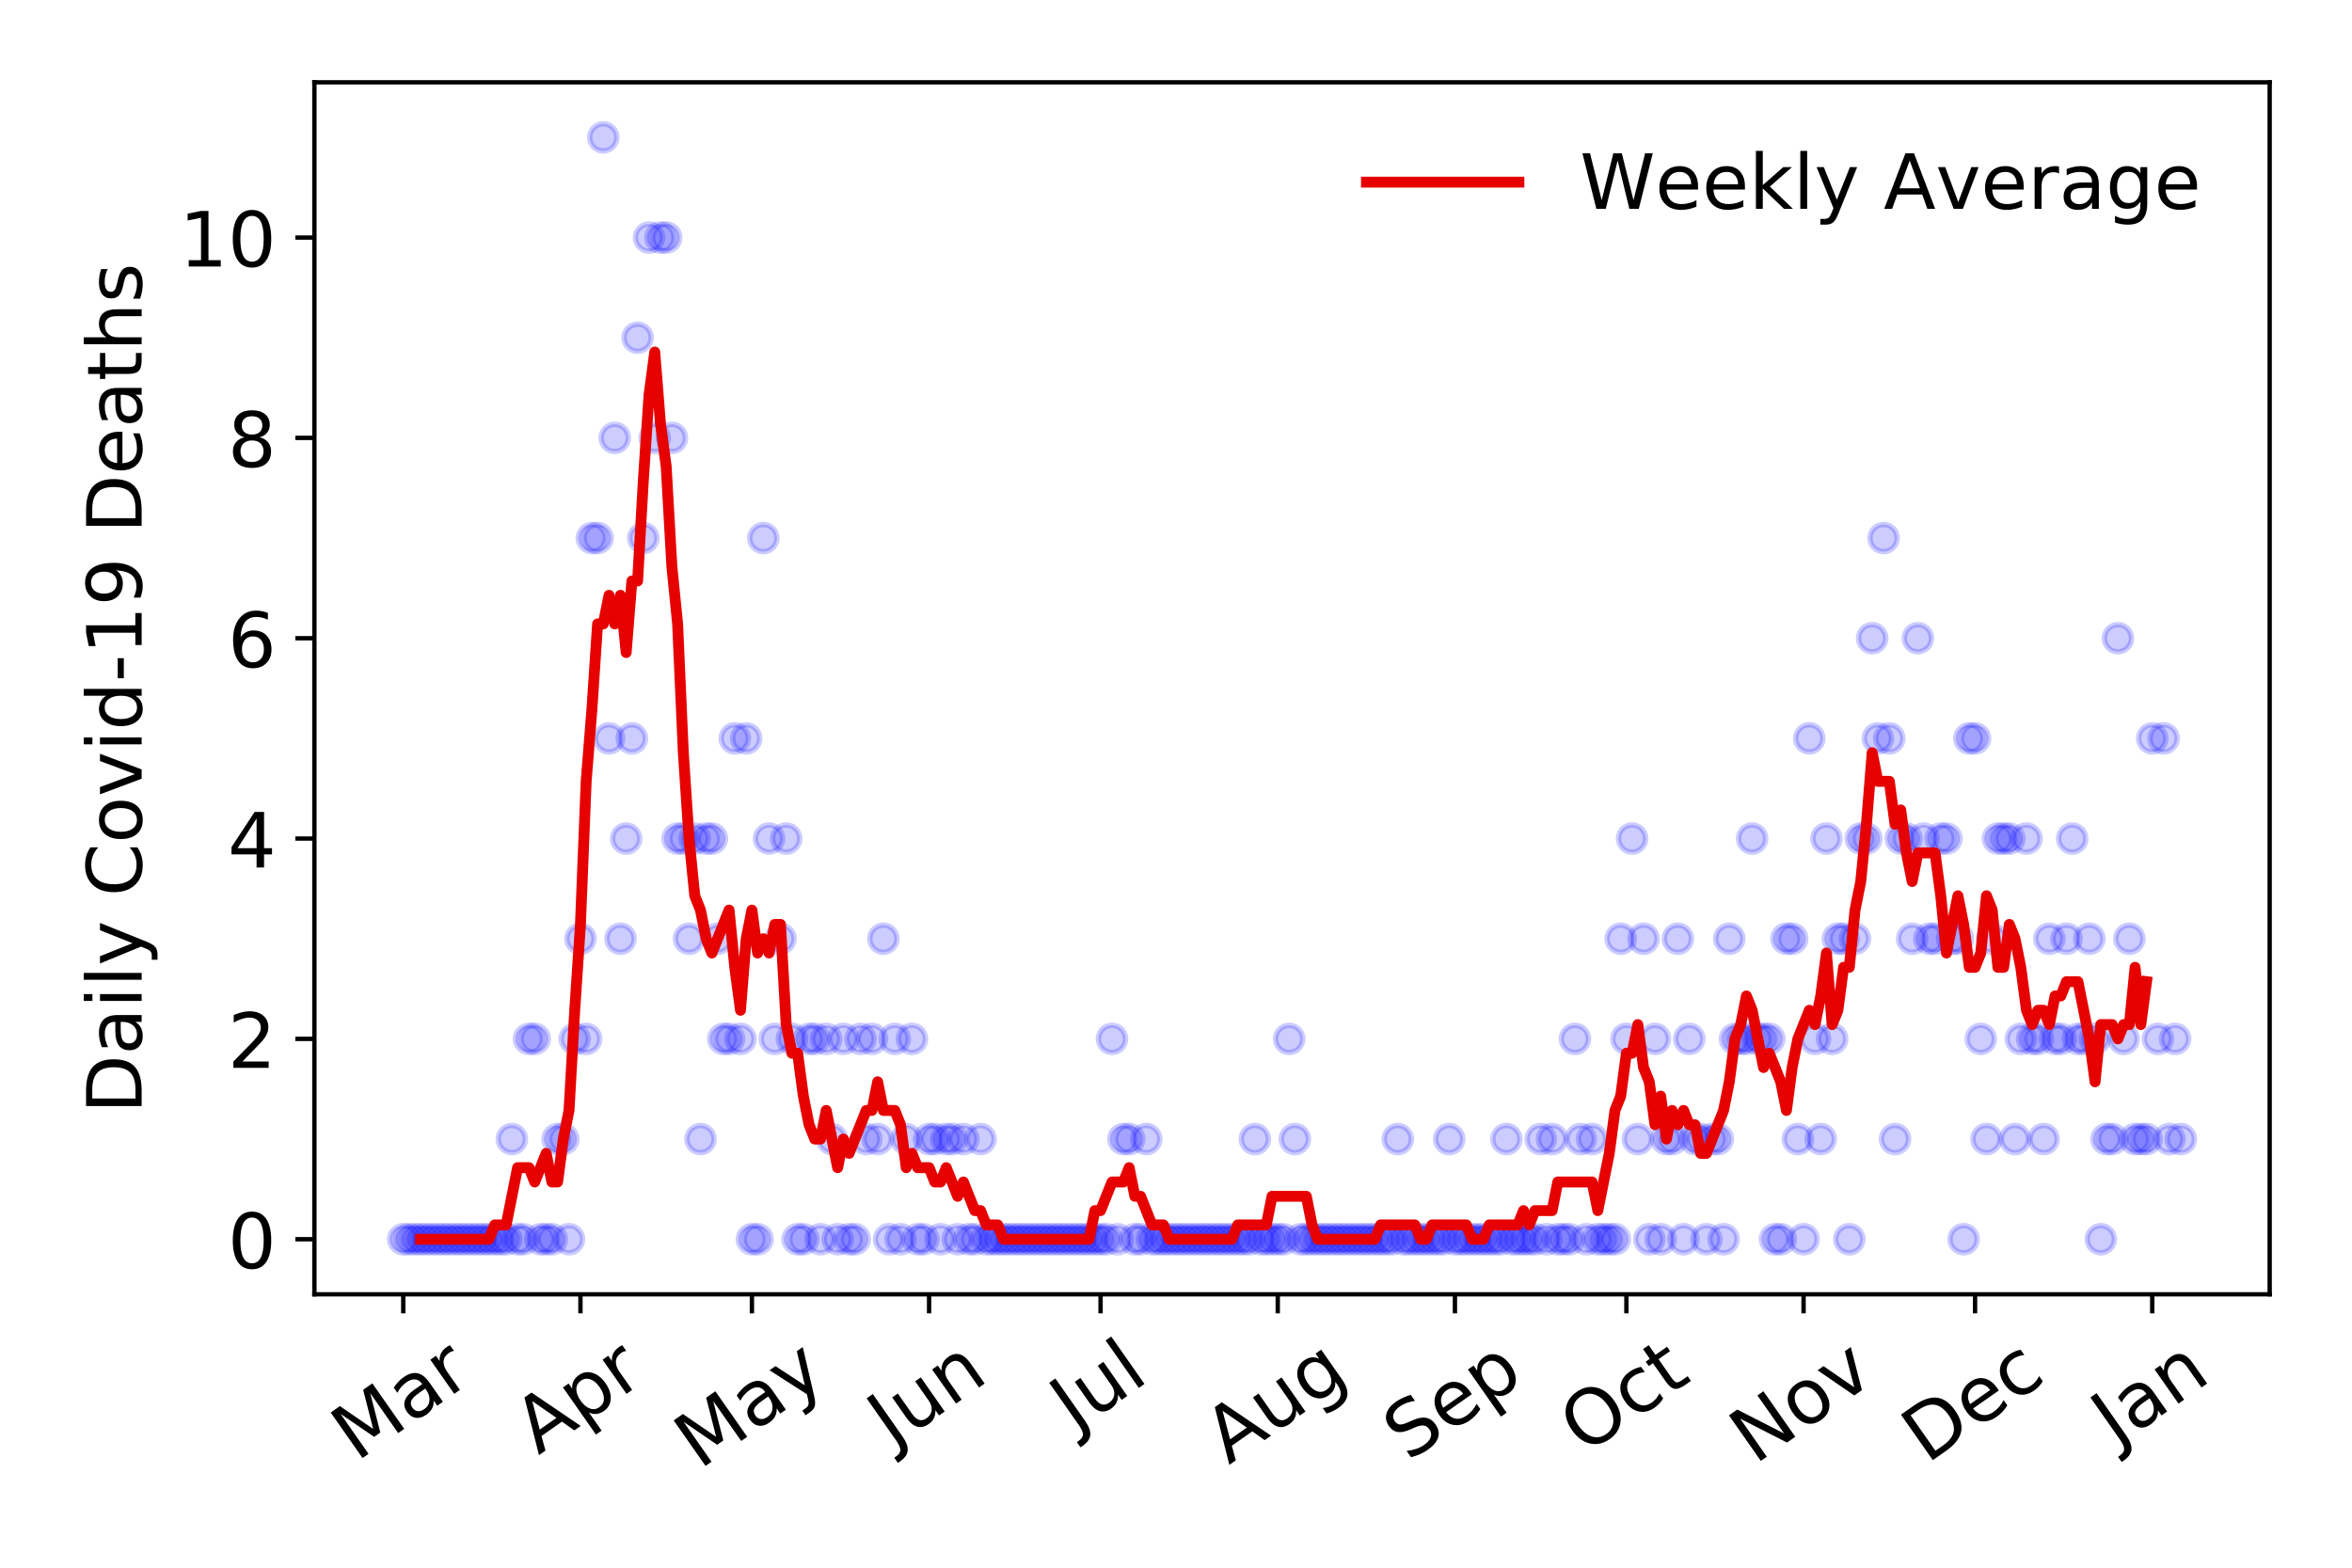 <?xml version="1.0" encoding="utf-8" standalone="no"?>
<!DOCTYPE svg PUBLIC "-//W3C//DTD SVG 1.1//EN"
  "http://www.w3.org/Graphics/SVG/1.1/DTD/svg11.dtd">
<!-- Created with matplotlib (https://matplotlib.org/) -->
<svg height="288pt" version="1.1" viewBox="0 0 432 288" width="432pt" xmlns="http://www.w3.org/2000/svg" xmlns:xlink="http://www.w3.org/1999/xlink">
 <defs>
  <style type="text/css">
*{stroke-linecap:butt;stroke-linejoin:round;}
  </style>
 </defs>
 <g id="figure_1">
  <g id="patch_1">
   <path d="M 0 288 
L 432 288 
L 432 0 
L 0 0 
z
" style="fill:#ffffff;"/>
  </g>
  <g id="axes_1">
   <g id="patch_2">
    <path d="M 57.745 237.778 
L 416.88 237.778 
L 416.88 15.12 
L 57.745 15.12 
z
" style="fill:#ffffff;"/>
   </g>
   <g id="matplotlib.axis_1">
    <g id="xtick_1">
     <g id="line2d_1">
      <defs>
       <path d="M 0 0 
L 0 3.5 
" id="ma1cd3975bc" style="stroke:#000000;stroke-width:0.8;"/>
      </defs>
      <g>
       <use style="stroke:#000000;stroke-width:0.8;" x="74.069" xlink:href="#ma1cd3975bc" y="237.778"/>
      </g>
     </g>
     <g id="text_1">
      <!-- Mar -->
      <defs>
       <path d="M 9.812 72.906 
L 24.516 72.906 
L 43.109 23.297 
L 61.812 72.906 
L 76.516 72.906 
L 76.516 0 
L 66.891 0 
L 66.891 64.016 
L 48.094 14.016 
L 38.188 14.016 
L 19.391 64.016 
L 19.391 0 
L 9.812 0 
z
" id="DejaVuSans-77"/>
       <path d="M 34.281 27.484 
Q 23.391 27.484 19.188 25 
Q 14.984 22.516 14.984 16.5 
Q 14.984 11.719 18.141 8.906 
Q 21.297 6.109 26.703 6.109 
Q 34.188 6.109 38.703 11.406 
Q 43.219 16.703 43.219 25.484 
L 43.219 27.484 
z
M 52.203 31.203 
L 52.203 0 
L 43.219 0 
L 43.219 8.297 
Q 40.141 3.328 35.547 0.953 
Q 30.953 -1.422 24.312 -1.422 
Q 15.922 -1.422 10.953 3.297 
Q 6 8.016 6 15.922 
Q 6 25.141 12.172 29.828 
Q 18.359 34.516 30.609 34.516 
L 43.219 34.516 
L 43.219 35.406 
Q 43.219 41.609 39.141 45 
Q 35.062 48.391 27.688 48.391 
Q 23 48.391 18.547 47.266 
Q 14.109 46.141 10.016 43.891 
L 10.016 52.203 
Q 14.938 54.109 19.578 55.047 
Q 24.219 56 28.609 56 
Q 40.484 56 46.344 49.844 
Q 52.203 43.703 52.203 31.203 
z
" id="DejaVuSans-97"/>
       <path d="M 41.109 46.297 
Q 39.594 47.172 37.812 47.578 
Q 36.031 48 33.891 48 
Q 26.266 48 22.188 43.047 
Q 18.109 38.094 18.109 28.812 
L 18.109 0 
L 9.078 0 
L 9.078 54.688 
L 18.109 54.688 
L 18.109 46.188 
Q 20.953 51.172 25.484 53.578 
Q 30.031 56 36.531 56 
Q 37.453 56 38.578 55.875 
Q 39.703 55.766 41.062 55.516 
z
" id="DejaVuSans-114"/>
      </defs>
      <g transform="translate(65.467 268.643)rotate(-35)scale(0.14 -0.14)">
       <use xlink:href="#DejaVuSans-77"/>
       <use x="86.279" xlink:href="#DejaVuSans-97"/>
       <use x="147.559" xlink:href="#DejaVuSans-114"/>
      </g>
     </g>
    </g>
    <g id="xtick_2">
     <g id="line2d_2">
      <g>
       <use style="stroke:#000000;stroke-width:0.8;" x="106.613" xlink:href="#ma1cd3975bc" y="237.778"/>
      </g>
     </g>
     <g id="text_2">
      <!-- Apr -->
      <defs>
       <path d="M 34.188 63.188 
L 20.797 26.906 
L 47.609 26.906 
z
M 28.609 72.906 
L 39.797 72.906 
L 67.578 0 
L 57.328 0 
L 50.688 18.703 
L 17.828 18.703 
L 11.188 0 
L 0.781 0 
z
" id="DejaVuSans-65"/>
       <path d="M 18.109 8.203 
L 18.109 -20.797 
L 9.078 -20.797 
L 9.078 54.688 
L 18.109 54.688 
L 18.109 46.391 
Q 20.953 51.266 25.266 53.625 
Q 29.594 56 35.594 56 
Q 45.562 56 51.781 48.094 
Q 58.016 40.188 58.016 27.297 
Q 58.016 14.406 51.781 6.484 
Q 45.562 -1.422 35.594 -1.422 
Q 29.594 -1.422 25.266 0.953 
Q 20.953 3.328 18.109 8.203 
z
M 48.688 27.297 
Q 48.688 37.203 44.609 42.844 
Q 40.531 48.484 33.406 48.484 
Q 26.266 48.484 22.188 42.844 
Q 18.109 37.203 18.109 27.297 
Q 18.109 17.391 22.188 11.75 
Q 26.266 6.109 33.406 6.109 
Q 40.531 6.109 44.609 11.75 
Q 48.688 17.391 48.688 27.297 
z
" id="DejaVuSans-112"/>
      </defs>
      <g transform="translate(98.909 267.384)rotate(-35)scale(0.14 -0.14)">
       <use xlink:href="#DejaVuSans-65"/>
       <use x="68.408" xlink:href="#DejaVuSans-112"/>
       <use x="131.885" xlink:href="#DejaVuSans-114"/>
      </g>
     </g>
    </g>
    <g id="xtick_3">
     <g id="line2d_3">
      <g>
       <use style="stroke:#000000;stroke-width:0.8;" x="138.107" xlink:href="#ma1cd3975bc" y="237.778"/>
      </g>
     </g>
     <g id="text_3">
      <!-- May -->
      <defs>
       <path d="M 32.172 -5.078 
Q 28.375 -14.844 24.75 -17.812 
Q 21.141 -20.797 15.094 -20.797 
L 7.906 -20.797 
L 7.906 -13.281 
L 13.188 -13.281 
Q 16.891 -13.281 18.938 -11.516 
Q 21 -9.766 23.484 -3.219 
L 25.094 0.875 
L 2.984 54.688 
L 12.5 54.688 
L 29.594 11.922 
L 46.688 54.688 
L 56.203 54.688 
z
" id="DejaVuSans-121"/>
      </defs>
      <g transform="translate(128.467 270.094)rotate(-35)scale(0.14 -0.14)">
       <use xlink:href="#DejaVuSans-77"/>
       <use x="86.279" xlink:href="#DejaVuSans-97"/>
       <use x="147.559" xlink:href="#DejaVuSans-121"/>
      </g>
     </g>
    </g>
    <g id="xtick_4">
     <g id="line2d_4">
      <g>
       <use style="stroke:#000000;stroke-width:0.8;" x="170.65" xlink:href="#ma1cd3975bc" y="237.778"/>
      </g>
     </g>
     <g id="text_4">
      <!-- Jun -->
      <defs>
       <path d="M 9.812 72.906 
L 19.672 72.906 
L 19.672 5.078 
Q 19.672 -8.109 14.672 -14.062 
Q 9.672 -20.016 -1.422 -20.016 
L -5.172 -20.016 
L -5.172 -11.719 
L -2.094 -11.719 
Q 4.438 -11.719 7.125 -8.047 
Q 9.812 -4.391 9.812 5.078 
z
" id="DejaVuSans-74"/>
       <path d="M 8.5 21.578 
L 8.5 54.688 
L 17.484 54.688 
L 17.484 21.922 
Q 17.484 14.156 20.5 10.266 
Q 23.531 6.391 29.594 6.391 
Q 36.859 6.391 41.078 11.031 
Q 45.312 15.672 45.312 23.688 
L 45.312 54.688 
L 54.297 54.688 
L 54.297 0 
L 45.312 0 
L 45.312 8.406 
Q 42.047 3.422 37.719 1 
Q 33.406 -1.422 27.688 -1.422 
Q 18.266 -1.422 13.375 4.438 
Q 8.5 10.297 8.5 21.578 
z
M 31.109 56 
z
" id="DejaVuSans-117"/>
       <path d="M 54.891 33.016 
L 54.891 0 
L 45.906 0 
L 45.906 32.719 
Q 45.906 40.484 42.875 44.328 
Q 39.844 48.188 33.797 48.188 
Q 26.516 48.188 22.312 43.547 
Q 18.109 38.922 18.109 30.906 
L 18.109 0 
L 9.078 0 
L 9.078 54.688 
L 18.109 54.688 
L 18.109 46.188 
Q 21.344 51.125 25.703 53.562 
Q 30.078 56 35.797 56 
Q 45.219 56 50.047 50.172 
Q 54.891 44.344 54.891 33.016 
z
" id="DejaVuSans-110"/>
      </defs>
      <g transform="translate(163.907 266.039)rotate(-35)scale(0.14 -0.14)">
       <use xlink:href="#DejaVuSans-74"/>
       <use x="29.492" xlink:href="#DejaVuSans-117"/>
       <use x="92.871" xlink:href="#DejaVuSans-110"/>
      </g>
     </g>
    </g>
    <g id="xtick_5">
     <g id="line2d_5">
      <g>
       <use style="stroke:#000000;stroke-width:0.8;" x="202.144" xlink:href="#ma1cd3975bc" y="237.778"/>
      </g>
     </g>
     <g id="text_5">
      <!-- Jul -->
      <defs>
       <path d="M 9.422 75.984 
L 18.406 75.984 
L 18.406 0 
L 9.422 0 
z
" id="DejaVuSans-108"/>
      </defs>
      <g transform="translate(197.442 263.181)rotate(-35)scale(0.14 -0.14)">
       <use xlink:href="#DejaVuSans-74"/>
       <use x="29.492" xlink:href="#DejaVuSans-117"/>
       <use x="92.871" xlink:href="#DejaVuSans-108"/>
      </g>
     </g>
    </g>
    <g id="xtick_6">
     <g id="line2d_6">
      <g>
       <use style="stroke:#000000;stroke-width:0.8;" x="234.688" xlink:href="#ma1cd3975bc" y="237.778"/>
      </g>
     </g>
     <g id="text_6">
      <!-- Aug -->
      <defs>
       <path d="M 45.406 27.984 
Q 45.406 37.75 41.375 43.109 
Q 37.359 48.484 30.078 48.484 
Q 22.859 48.484 18.828 43.109 
Q 14.797 37.75 14.797 27.984 
Q 14.797 18.266 18.828 12.891 
Q 22.859 7.516 30.078 7.516 
Q 37.359 7.516 41.375 12.891 
Q 45.406 18.266 45.406 27.984 
z
M 54.391 6.781 
Q 54.391 -7.172 48.188 -13.984 
Q 42 -20.797 29.203 -20.797 
Q 24.469 -20.797 20.266 -20.094 
Q 16.062 -19.391 12.109 -17.922 
L 12.109 -9.188 
Q 16.062 -11.328 19.922 -12.344 
Q 23.781 -13.375 27.781 -13.375 
Q 36.625 -13.375 41.016 -8.766 
Q 45.406 -4.156 45.406 5.172 
L 45.406 9.625 
Q 42.625 4.781 38.281 2.391 
Q 33.938 0 27.875 0 
Q 17.828 0 11.672 7.656 
Q 5.516 15.328 5.516 27.984 
Q 5.516 40.672 11.672 48.328 
Q 17.828 56 27.875 56 
Q 33.938 56 38.281 53.609 
Q 42.625 51.219 45.406 46.391 
L 45.406 54.688 
L 54.391 54.688 
z
" id="DejaVuSans-103"/>
      </defs>
      <g transform="translate(225.707 269.172)rotate(-35)scale(0.14 -0.14)">
       <use xlink:href="#DejaVuSans-65"/>
       <use x="68.408" xlink:href="#DejaVuSans-117"/>
       <use x="131.787" xlink:href="#DejaVuSans-103"/>
      </g>
     </g>
    </g>
    <g id="xtick_7">
     <g id="line2d_7">
      <g>
       <use style="stroke:#000000;stroke-width:0.8;" x="267.232" xlink:href="#ma1cd3975bc" y="237.778"/>
      </g>
     </g>
     <g id="text_7">
      <!-- Sep -->
      <defs>
       <path d="M 53.516 70.516 
L 53.516 60.891 
Q 47.906 63.578 42.922 64.891 
Q 37.938 66.219 33.297 66.219 
Q 25.25 66.219 20.875 63.094 
Q 16.5 59.969 16.5 54.203 
Q 16.5 49.359 19.406 46.891 
Q 22.312 44.438 30.422 42.922 
L 36.375 41.703 
Q 47.406 39.594 52.656 34.297 
Q 57.906 29 57.906 20.125 
Q 57.906 9.516 50.797 4.047 
Q 43.703 -1.422 29.984 -1.422 
Q 24.812 -1.422 18.969 -0.25 
Q 13.141 0.922 6.891 3.219 
L 6.891 13.375 
Q 12.891 10.016 18.656 8.297 
Q 24.422 6.594 29.984 6.594 
Q 38.422 6.594 43.016 9.906 
Q 47.609 13.234 47.609 19.391 
Q 47.609 24.75 44.312 27.781 
Q 41.016 30.812 33.5 32.328 
L 27.484 33.5 
Q 16.453 35.688 11.516 40.375 
Q 6.594 45.062 6.594 53.422 
Q 6.594 63.094 13.406 68.656 
Q 20.219 74.219 32.172 74.219 
Q 37.312 74.219 42.625 73.281 
Q 47.953 72.359 53.516 70.516 
z
" id="DejaVuSans-83"/>
       <path d="M 56.203 29.594 
L 56.203 25.203 
L 14.891 25.203 
Q 15.484 15.922 20.484 11.062 
Q 25.484 6.203 34.422 6.203 
Q 39.594 6.203 44.453 7.469 
Q 49.312 8.734 54.109 11.281 
L 54.109 2.781 
Q 49.266 0.734 44.188 -0.344 
Q 39.109 -1.422 33.891 -1.422 
Q 20.797 -1.422 13.156 6.188 
Q 5.516 13.812 5.516 26.812 
Q 5.516 40.234 12.766 48.109 
Q 20.016 56 32.328 56 
Q 43.359 56 49.781 48.891 
Q 56.203 41.797 56.203 29.594 
z
M 47.219 32.234 
Q 47.125 39.594 43.094 43.984 
Q 39.062 48.391 32.422 48.391 
Q 24.906 48.391 20.391 44.141 
Q 15.875 39.891 15.188 32.172 
z
" id="DejaVuSans-101"/>
      </defs>
      <g transform="translate(258.639 268.629)rotate(-35)scale(0.14 -0.14)">
       <use xlink:href="#DejaVuSans-83"/>
       <use x="63.477" xlink:href="#DejaVuSans-101"/>
       <use x="125" xlink:href="#DejaVuSans-112"/>
      </g>
     </g>
    </g>
    <g id="xtick_8">
     <g id="line2d_8">
      <g>
       <use style="stroke:#000000;stroke-width:0.8;" x="298.726" xlink:href="#ma1cd3975bc" y="237.778"/>
      </g>
     </g>
     <g id="text_8">
      <!-- Oct -->
      <defs>
       <path d="M 39.406 66.219 
Q 28.656 66.219 22.328 58.203 
Q 16.016 50.203 16.016 36.375 
Q 16.016 22.609 22.328 14.594 
Q 28.656 6.594 39.406 6.594 
Q 50.141 6.594 56.422 14.594 
Q 62.703 22.609 62.703 36.375 
Q 62.703 50.203 56.422 58.203 
Q 50.141 66.219 39.406 66.219 
z
M 39.406 74.219 
Q 54.734 74.219 63.906 63.938 
Q 73.094 53.656 73.094 36.375 
Q 73.094 19.141 63.906 8.859 
Q 54.734 -1.422 39.406 -1.422 
Q 24.031 -1.422 14.812 8.828 
Q 5.609 19.094 5.609 36.375 
Q 5.609 53.656 14.812 63.938 
Q 24.031 74.219 39.406 74.219 
z
" id="DejaVuSans-79"/>
       <path d="M 48.781 52.594 
L 48.781 44.188 
Q 44.969 46.297 41.141 47.344 
Q 37.312 48.391 33.406 48.391 
Q 24.656 48.391 19.812 42.844 
Q 14.984 37.312 14.984 27.297 
Q 14.984 17.281 19.812 11.734 
Q 24.656 6.203 33.406 6.203 
Q 37.312 6.203 41.141 7.25 
Q 44.969 8.297 48.781 10.406 
L 48.781 2.094 
Q 45.016 0.344 40.984 -0.531 
Q 36.969 -1.422 32.422 -1.422 
Q 20.062 -1.422 12.781 6.344 
Q 5.516 14.109 5.516 27.297 
Q 5.516 40.672 12.859 48.328 
Q 20.219 56 33.016 56 
Q 37.156 56 41.109 55.141 
Q 45.062 54.297 48.781 52.594 
z
" id="DejaVuSans-99"/>
       <path d="M 18.312 70.219 
L 18.312 54.688 
L 36.812 54.688 
L 36.812 47.703 
L 18.312 47.703 
L 18.312 18.016 
Q 18.312 11.328 20.141 9.422 
Q 21.969 7.516 27.594 7.516 
L 36.812 7.516 
L 36.812 0 
L 27.594 0 
Q 17.188 0 13.234 3.875 
Q 9.281 7.766 9.281 18.016 
L 9.281 47.703 
L 2.688 47.703 
L 2.688 54.688 
L 9.281 54.688 
L 9.281 70.219 
z
" id="DejaVuSans-116"/>
      </defs>
      <g transform="translate(291.027 267.377)rotate(-35)scale(0.14 -0.14)">
       <use xlink:href="#DejaVuSans-79"/>
       <use x="78.711" xlink:href="#DejaVuSans-99"/>
       <use x="133.691" xlink:href="#DejaVuSans-116"/>
      </g>
     </g>
    </g>
    <g id="xtick_9">
     <g id="line2d_9">
      <g>
       <use style="stroke:#000000;stroke-width:0.8;" x="331.269" xlink:href="#ma1cd3975bc" y="237.778"/>
      </g>
     </g>
     <g id="text_9">
      <!-- Nov -->
      <defs>
       <path d="M 9.812 72.906 
L 23.094 72.906 
L 55.422 11.922 
L 55.422 72.906 
L 64.984 72.906 
L 64.984 0 
L 51.703 0 
L 19.391 60.984 
L 19.391 0 
L 9.812 0 
z
" id="DejaVuSans-78"/>
       <path d="M 30.609 48.391 
Q 23.391 48.391 19.188 42.75 
Q 14.984 37.109 14.984 27.297 
Q 14.984 17.484 19.156 11.844 
Q 23.344 6.203 30.609 6.203 
Q 37.797 6.203 41.984 11.859 
Q 46.188 17.531 46.188 27.297 
Q 46.188 37.016 41.984 42.703 
Q 37.797 48.391 30.609 48.391 
z
M 30.609 56 
Q 42.328 56 49.016 48.375 
Q 55.719 40.766 55.719 27.297 
Q 55.719 13.875 49.016 6.219 
Q 42.328 -1.422 30.609 -1.422 
Q 18.844 -1.422 12.172 6.219 
Q 5.516 13.875 5.516 27.297 
Q 5.516 40.766 12.172 48.375 
Q 18.844 56 30.609 56 
z
" id="DejaVuSans-111"/>
       <path d="M 2.984 54.688 
L 12.5 54.688 
L 29.594 8.797 
L 46.688 54.688 
L 56.203 54.688 
L 35.688 0 
L 23.484 0 
z
" id="DejaVuSans-118"/>
      </defs>
      <g transform="translate(322.293 269.166)rotate(-35)scale(0.14 -0.14)">
       <use xlink:href="#DejaVuSans-78"/>
       <use x="74.805" xlink:href="#DejaVuSans-111"/>
       <use x="135.986" xlink:href="#DejaVuSans-118"/>
      </g>
     </g>
    </g>
    <g id="xtick_10">
     <g id="line2d_10">
      <g>
       <use style="stroke:#000000;stroke-width:0.8;" x="362.763" xlink:href="#ma1cd3975bc" y="237.778"/>
      </g>
     </g>
     <g id="text_10">
      <!-- Dec -->
      <defs>
       <path d="M 19.672 64.797 
L 19.672 8.109 
L 31.594 8.109 
Q 46.688 8.109 53.688 14.938 
Q 60.688 21.781 60.688 36.531 
Q 60.688 51.172 53.688 57.984 
Q 46.688 64.797 31.594 64.797 
z
M 9.812 72.906 
L 30.078 72.906 
Q 51.266 72.906 61.172 64.094 
Q 71.094 55.281 71.094 36.531 
Q 71.094 17.672 61.125 8.828 
Q 51.172 0 30.078 0 
L 9.812 0 
z
" id="DejaVuSans-68"/>
      </defs>
      <g transform="translate(353.883 269.032)rotate(-35)scale(0.14 -0.14)">
       <use xlink:href="#DejaVuSans-68"/>
       <use x="77.002" xlink:href="#DejaVuSans-101"/>
       <use x="138.525" xlink:href="#DejaVuSans-99"/>
      </g>
     </g>
    </g>
    <g id="xtick_11">
     <g id="line2d_11">
      <g>
       <use style="stroke:#000000;stroke-width:0.8;" x="395.307" xlink:href="#ma1cd3975bc" y="237.778"/>
      </g>
     </g>
     <g id="text_11">
      <!-- Jan -->
      <g transform="translate(388.683 265.871)rotate(-35)scale(0.14 -0.14)">
       <use xlink:href="#DejaVuSans-74"/>
       <use x="29.492" xlink:href="#DejaVuSans-97"/>
       <use x="90.771" xlink:href="#DejaVuSans-110"/>
      </g>
     </g>
    </g>
   </g>
   <g id="matplotlib.axis_2">
    <g id="ytick_1">
     <g id="line2d_12">
      <defs>
       <path d="M 0 0 
L -3.5 0 
" id="ma250bb5110" style="stroke:#000000;stroke-width:0.8;"/>
      </defs>
      <g>
       <use style="stroke:#000000;stroke-width:0.8;" x="57.745" xlink:href="#ma250bb5110" y="227.657"/>
      </g>
     </g>
     <g id="text_12">
      <!-- 0 -->
      <defs>
       <path d="M 31.781 66.406 
Q 24.172 66.406 20.328 58.906 
Q 16.5 51.422 16.5 36.375 
Q 16.5 21.391 20.328 13.891 
Q 24.172 6.391 31.781 6.391 
Q 39.453 6.391 43.281 13.891 
Q 47.125 21.391 47.125 36.375 
Q 47.125 51.422 43.281 58.906 
Q 39.453 66.406 31.781 66.406 
z
M 31.781 74.219 
Q 44.047 74.219 50.516 64.516 
Q 56.984 54.828 56.984 36.375 
Q 56.984 17.969 50.516 8.266 
Q 44.047 -1.422 31.781 -1.422 
Q 19.531 -1.422 13.062 8.266 
Q 6.594 17.969 6.594 36.375 
Q 6.594 54.828 13.062 64.516 
Q 19.531 74.219 31.781 74.219 
z
" id="DejaVuSans-48"/>
      </defs>
      <g transform="translate(41.837 232.976)scale(0.14 -0.14)">
       <use xlink:href="#DejaVuSans-48"/>
      </g>
     </g>
    </g>
    <g id="ytick_2">
     <g id="line2d_13">
      <g>
       <use style="stroke:#000000;stroke-width:0.8;" x="57.745" xlink:href="#ma250bb5110" y="190.854"/>
      </g>
     </g>
     <g id="text_13">
      <!-- 2 -->
      <defs>
       <path d="M 19.188 8.297 
L 53.609 8.297 
L 53.609 0 
L 7.328 0 
L 7.328 8.297 
Q 12.938 14.109 22.625 23.891 
Q 32.328 33.688 34.812 36.531 
Q 39.547 41.844 41.422 45.531 
Q 43.312 49.219 43.312 52.781 
Q 43.312 58.594 39.234 62.25 
Q 35.156 65.922 28.609 65.922 
Q 23.969 65.922 18.812 64.312 
Q 13.672 62.703 7.812 59.422 
L 7.812 69.391 
Q 13.766 71.781 18.938 73 
Q 24.125 74.219 28.422 74.219 
Q 39.75 74.219 46.484 68.547 
Q 53.219 62.891 53.219 53.422 
Q 53.219 48.922 51.531 44.891 
Q 49.859 40.875 45.406 35.406 
Q 44.188 33.984 37.641 27.219 
Q 31.109 20.453 19.188 8.297 
z
" id="DejaVuSans-50"/>
      </defs>
      <g transform="translate(41.837 196.173)scale(0.14 -0.14)">
       <use xlink:href="#DejaVuSans-50"/>
      </g>
     </g>
    </g>
    <g id="ytick_3">
     <g id="line2d_14">
      <g>
       <use style="stroke:#000000;stroke-width:0.8;" x="57.745" xlink:href="#ma250bb5110" y="154.051"/>
      </g>
     </g>
     <g id="text_14">
      <!-- 4 -->
      <defs>
       <path d="M 37.797 64.312 
L 12.891 25.391 
L 37.797 25.391 
z
M 35.203 72.906 
L 47.609 72.906 
L 47.609 25.391 
L 58.016 25.391 
L 58.016 17.188 
L 47.609 17.188 
L 47.609 0 
L 37.797 0 
L 37.797 17.188 
L 4.891 17.188 
L 4.891 26.703 
z
" id="DejaVuSans-52"/>
      </defs>
      <g transform="translate(41.837 159.37)scale(0.14 -0.14)">
       <use xlink:href="#DejaVuSans-52"/>
      </g>
     </g>
    </g>
    <g id="ytick_4">
     <g id="line2d_15">
      <g>
       <use style="stroke:#000000;stroke-width:0.8;" x="57.745" xlink:href="#ma250bb5110" y="117.248"/>
      </g>
     </g>
     <g id="text_15">
      <!-- 6 -->
      <defs>
       <path d="M 33.016 40.375 
Q 26.375 40.375 22.484 35.828 
Q 18.609 31.297 18.609 23.391 
Q 18.609 15.531 22.484 10.953 
Q 26.375 6.391 33.016 6.391 
Q 39.656 6.391 43.531 10.953 
Q 47.406 15.531 47.406 23.391 
Q 47.406 31.297 43.531 35.828 
Q 39.656 40.375 33.016 40.375 
z
M 52.594 71.297 
L 52.594 62.312 
Q 48.875 64.062 45.094 64.984 
Q 41.312 65.922 37.594 65.922 
Q 27.828 65.922 22.672 59.328 
Q 17.531 52.734 16.797 39.406 
Q 19.672 43.656 24.016 45.922 
Q 28.375 48.188 33.594 48.188 
Q 44.578 48.188 50.953 41.516 
Q 57.328 34.859 57.328 23.391 
Q 57.328 12.156 50.688 5.359 
Q 44.047 -1.422 33.016 -1.422 
Q 20.359 -1.422 13.672 8.266 
Q 6.984 17.969 6.984 36.375 
Q 6.984 53.656 15.188 63.938 
Q 23.391 74.219 37.203 74.219 
Q 40.922 74.219 44.703 73.484 
Q 48.484 72.75 52.594 71.297 
z
" id="DejaVuSans-54"/>
      </defs>
      <g transform="translate(41.837 122.567)scale(0.14 -0.14)">
       <use xlink:href="#DejaVuSans-54"/>
      </g>
     </g>
    </g>
    <g id="ytick_5">
     <g id="line2d_16">
      <g>
       <use style="stroke:#000000;stroke-width:0.8;" x="57.745" xlink:href="#ma250bb5110" y="80.445"/>
      </g>
     </g>
     <g id="text_16">
      <!-- 8 -->
      <defs>
       <path d="M 31.781 34.625 
Q 24.75 34.625 20.719 30.859 
Q 16.703 27.094 16.703 20.516 
Q 16.703 13.922 20.719 10.156 
Q 24.75 6.391 31.781 6.391 
Q 38.812 6.391 42.859 10.172 
Q 46.922 13.969 46.922 20.516 
Q 46.922 27.094 42.891 30.859 
Q 38.875 34.625 31.781 34.625 
z
M 21.922 38.812 
Q 15.578 40.375 12.031 44.719 
Q 8.5 49.078 8.5 55.328 
Q 8.5 64.062 14.719 69.141 
Q 20.953 74.219 31.781 74.219 
Q 42.672 74.219 48.875 69.141 
Q 55.078 64.062 55.078 55.328 
Q 55.078 49.078 51.531 44.719 
Q 48 40.375 41.703 38.812 
Q 48.828 37.156 52.797 32.312 
Q 56.781 27.484 56.781 20.516 
Q 56.781 9.906 50.312 4.234 
Q 43.844 -1.422 31.781 -1.422 
Q 19.734 -1.422 13.25 4.234 
Q 6.781 9.906 6.781 20.516 
Q 6.781 27.484 10.781 32.312 
Q 14.797 37.156 21.922 38.812 
z
M 18.312 54.391 
Q 18.312 48.734 21.844 45.562 
Q 25.391 42.391 31.781 42.391 
Q 38.141 42.391 41.719 45.562 
Q 45.312 48.734 45.312 54.391 
Q 45.312 60.062 41.719 63.234 
Q 38.141 66.406 31.781 66.406 
Q 25.391 66.406 21.844 63.234 
Q 18.312 60.062 18.312 54.391 
z
" id="DejaVuSans-56"/>
      </defs>
      <g transform="translate(41.837 85.764)scale(0.14 -0.14)">
       <use xlink:href="#DejaVuSans-56"/>
      </g>
     </g>
    </g>
    <g id="ytick_6">
     <g id="line2d_17">
      <g>
       <use style="stroke:#000000;stroke-width:0.8;" x="57.745" xlink:href="#ma250bb5110" y="43.642"/>
      </g>
     </g>
     <g id="text_17">
      <!-- 10 -->
      <defs>
       <path d="M 12.406 8.297 
L 28.516 8.297 
L 28.516 63.922 
L 10.984 60.406 
L 10.984 69.391 
L 28.422 72.906 
L 38.281 72.906 
L 38.281 8.297 
L 54.391 8.297 
L 54.391 0 
L 12.406 0 
z
" id="DejaVuSans-49"/>
      </defs>
      <g transform="translate(32.93 48.961)scale(0.14 -0.14)">
       <use xlink:href="#DejaVuSans-49"/>
       <use x="63.623" xlink:href="#DejaVuSans-48"/>
      </g>
     </g>
    </g>
    <g id="text_18">
     <!-- Daily Covid-19 Deaths -->
     <defs>
      <path d="M 9.422 54.688 
L 18.406 54.688 
L 18.406 0 
L 9.422 0 
z
M 9.422 75.984 
L 18.406 75.984 
L 18.406 64.594 
L 9.422 64.594 
z
" id="DejaVuSans-105"/>
      <path id="DejaVuSans-32"/>
      <path d="M 64.406 67.281 
L 64.406 56.891 
Q 59.422 61.531 53.781 63.812 
Q 48.141 66.109 41.797 66.109 
Q 29.297 66.109 22.656 58.469 
Q 16.016 50.828 16.016 36.375 
Q 16.016 21.969 22.656 14.328 
Q 29.297 6.688 41.797 6.688 
Q 48.141 6.688 53.781 8.984 
Q 59.422 11.281 64.406 15.922 
L 64.406 5.609 
Q 59.234 2.094 53.438 0.328 
Q 47.656 -1.422 41.219 -1.422 
Q 24.656 -1.422 15.125 8.703 
Q 5.609 18.844 5.609 36.375 
Q 5.609 53.953 15.125 64.078 
Q 24.656 74.219 41.219 74.219 
Q 47.75 74.219 53.531 72.484 
Q 59.328 70.75 64.406 67.281 
z
" id="DejaVuSans-67"/>
      <path d="M 45.406 46.391 
L 45.406 75.984 
L 54.391 75.984 
L 54.391 0 
L 45.406 0 
L 45.406 8.203 
Q 42.578 3.328 38.25 0.953 
Q 33.938 -1.422 27.875 -1.422 
Q 17.969 -1.422 11.734 6.484 
Q 5.516 14.406 5.516 27.297 
Q 5.516 40.188 11.734 48.094 
Q 17.969 56 27.875 56 
Q 33.938 56 38.25 53.625 
Q 42.578 51.266 45.406 46.391 
z
M 14.797 27.297 
Q 14.797 17.391 18.875 11.75 
Q 22.953 6.109 30.078 6.109 
Q 37.203 6.109 41.297 11.75 
Q 45.406 17.391 45.406 27.297 
Q 45.406 37.203 41.297 42.844 
Q 37.203 48.484 30.078 48.484 
Q 22.953 48.484 18.875 42.844 
Q 14.797 37.203 14.797 27.297 
z
" id="DejaVuSans-100"/>
      <path d="M 4.891 31.391 
L 31.203 31.391 
L 31.203 23.391 
L 4.891 23.391 
z
" id="DejaVuSans-45"/>
      <path d="M 10.984 1.516 
L 10.984 10.5 
Q 14.703 8.734 18.5 7.812 
Q 22.312 6.891 25.984 6.891 
Q 35.75 6.891 40.891 13.453 
Q 46.047 20.016 46.781 33.406 
Q 43.953 29.203 39.594 26.953 
Q 35.25 24.703 29.984 24.703 
Q 19.047 24.703 12.672 31.312 
Q 6.297 37.938 6.297 49.422 
Q 6.297 60.641 12.938 67.422 
Q 19.578 74.219 30.609 74.219 
Q 43.266 74.219 49.922 64.516 
Q 56.594 54.828 56.594 36.375 
Q 56.594 19.141 48.406 8.859 
Q 40.234 -1.422 26.422 -1.422 
Q 22.703 -1.422 18.891 -0.688 
Q 15.094 0.047 10.984 1.516 
z
M 30.609 32.422 
Q 37.25 32.422 41.125 36.953 
Q 45.016 41.5 45.016 49.422 
Q 45.016 57.281 41.125 61.844 
Q 37.25 66.406 30.609 66.406 
Q 23.969 66.406 20.094 61.844 
Q 16.219 57.281 16.219 49.422 
Q 16.219 41.5 20.094 36.953 
Q 23.969 32.422 30.609 32.422 
z
" id="DejaVuSans-57"/>
      <path d="M 54.891 33.016 
L 54.891 0 
L 45.906 0 
L 45.906 32.719 
Q 45.906 40.484 42.875 44.328 
Q 39.844 48.188 33.797 48.188 
Q 26.516 48.188 22.312 43.547 
Q 18.109 38.922 18.109 30.906 
L 18.109 0 
L 9.078 0 
L 9.078 75.984 
L 18.109 75.984 
L 18.109 46.188 
Q 21.344 51.125 25.703 53.562 
Q 30.078 56 35.797 56 
Q 45.219 56 50.047 50.172 
Q 54.891 44.344 54.891 33.016 
z
" id="DejaVuSans-104"/>
      <path d="M 44.281 53.078 
L 44.281 44.578 
Q 40.484 46.531 36.375 47.5 
Q 32.281 48.484 27.875 48.484 
Q 21.188 48.484 17.844 46.438 
Q 14.5 44.391 14.5 40.281 
Q 14.5 37.156 16.891 35.375 
Q 19.281 33.594 26.516 31.984 
L 29.594 31.297 
Q 39.156 29.25 43.188 25.516 
Q 47.219 21.781 47.219 15.094 
Q 47.219 7.469 41.188 3.016 
Q 35.156 -1.422 24.609 -1.422 
Q 20.219 -1.422 15.453 -0.562 
Q 10.688 0.297 5.422 2 
L 5.422 11.281 
Q 10.406 8.688 15.234 7.391 
Q 20.062 6.109 24.812 6.109 
Q 31.156 6.109 34.562 8.281 
Q 37.984 10.453 37.984 14.406 
Q 37.984 18.062 35.516 20.016 
Q 33.062 21.969 24.703 23.781 
L 21.578 24.516 
Q 13.234 26.266 9.516 29.906 
Q 5.812 33.547 5.812 39.891 
Q 5.812 47.609 11.281 51.797 
Q 16.75 56 26.812 56 
Q 31.781 56 36.172 55.266 
Q 40.578 54.547 44.281 53.078 
z
" id="DejaVuSans-115"/>
     </defs>
     <g transform="translate(26.018 204.56)rotate(-90)scale(0.14 -0.14)">
      <use xlink:href="#DejaVuSans-68"/>
      <use x="77.002" xlink:href="#DejaVuSans-97"/>
      <use x="138.281" xlink:href="#DejaVuSans-105"/>
      <use x="166.064" xlink:href="#DejaVuSans-108"/>
      <use x="193.848" xlink:href="#DejaVuSans-121"/>
      <use x="253.027" xlink:href="#DejaVuSans-32"/>
      <use x="284.814" xlink:href="#DejaVuSans-67"/>
      <use x="354.639" xlink:href="#DejaVuSans-111"/>
      <use x="415.82" xlink:href="#DejaVuSans-118"/>
      <use x="475" xlink:href="#DejaVuSans-105"/>
      <use x="502.783" xlink:href="#DejaVuSans-100"/>
      <use x="566.26" xlink:href="#DejaVuSans-45"/>
      <use x="602.344" xlink:href="#DejaVuSans-49"/>
      <use x="665.967" xlink:href="#DejaVuSans-57"/>
      <use x="729.59" xlink:href="#DejaVuSans-32"/>
      <use x="761.377" xlink:href="#DejaVuSans-68"/>
      <use x="838.379" xlink:href="#DejaVuSans-101"/>
      <use x="899.902" xlink:href="#DejaVuSans-97"/>
      <use x="961.182" xlink:href="#DejaVuSans-116"/>
      <use x="1000.391" xlink:href="#DejaVuSans-104"/>
      <use x="1063.77" xlink:href="#DejaVuSans-115"/>
     </g>
    </g>
   </g>
   <g id="line2d_18">
    <defs>
     <path d="M 0 2.5 
C 0.663 2.5 1.299 2.237 1.768 1.768 
C 2.237 1.299 2.5 0.663 2.5 0 
C 2.5 -0.663 2.237 -1.299 1.768 -1.768 
C 1.299 -2.237 0.663 -2.5 0 -2.5 
C -0.663 -2.5 -1.299 -2.237 -1.768 -1.768 
C -2.237 -1.299 -2.5 -0.663 -2.5 0 
C -2.5 0.663 -2.237 1.299 -1.768 1.768 
C -1.299 2.237 -0.663 2.5 0 2.5 
z
" id="meb65d33d74" style="stroke:#0000ff;stroke-opacity:0.2;"/>
    </defs>
    <g clip-path="url(#p0a7cc24e3c)">
     <use style="fill:#0000ff;fill-opacity:0.2;stroke:#0000ff;stroke-opacity:0.2;" x="74.069" xlink:href="#meb65d33d74" y="227.657"/>
     <use style="fill:#0000ff;fill-opacity:0.2;stroke:#0000ff;stroke-opacity:0.2;" x="75.119" xlink:href="#meb65d33d74" y="227.657"/>
     <use style="fill:#0000ff;fill-opacity:0.2;stroke:#0000ff;stroke-opacity:0.2;" x="76.169" xlink:href="#meb65d33d74" y="227.657"/>
     <use style="fill:#0000ff;fill-opacity:0.2;stroke:#0000ff;stroke-opacity:0.2;" x="77.219" xlink:href="#meb65d33d74" y="227.657"/>
     <use style="fill:#0000ff;fill-opacity:0.2;stroke:#0000ff;stroke-opacity:0.2;" x="78.269" xlink:href="#meb65d33d74" y="227.657"/>
     <use style="fill:#0000ff;fill-opacity:0.2;stroke:#0000ff;stroke-opacity:0.2;" x="79.318" xlink:href="#meb65d33d74" y="227.657"/>
     <use style="fill:#0000ff;fill-opacity:0.2;stroke:#0000ff;stroke-opacity:0.2;" x="80.368" xlink:href="#meb65d33d74" y="227.657"/>
     <use style="fill:#0000ff;fill-opacity:0.2;stroke:#0000ff;stroke-opacity:0.2;" x="81.418" xlink:href="#meb65d33d74" y="227.657"/>
     <use style="fill:#0000ff;fill-opacity:0.2;stroke:#0000ff;stroke-opacity:0.2;" x="82.468" xlink:href="#meb65d33d74" y="227.657"/>
     <use style="fill:#0000ff;fill-opacity:0.2;stroke:#0000ff;stroke-opacity:0.2;" x="83.517" xlink:href="#meb65d33d74" y="227.657"/>
     <use style="fill:#0000ff;fill-opacity:0.2;stroke:#0000ff;stroke-opacity:0.2;" x="84.567" xlink:href="#meb65d33d74" y="227.657"/>
     <use style="fill:#0000ff;fill-opacity:0.2;stroke:#0000ff;stroke-opacity:0.2;" x="85.617" xlink:href="#meb65d33d74" y="227.657"/>
     <use style="fill:#0000ff;fill-opacity:0.2;stroke:#0000ff;stroke-opacity:0.2;" x="86.667" xlink:href="#meb65d33d74" y="227.657"/>
     <use style="fill:#0000ff;fill-opacity:0.2;stroke:#0000ff;stroke-opacity:0.2;" x="87.717" xlink:href="#meb65d33d74" y="227.657"/>
     <use style="fill:#0000ff;fill-opacity:0.2;stroke:#0000ff;stroke-opacity:0.2;" x="88.766" xlink:href="#meb65d33d74" y="227.657"/>
     <use style="fill:#0000ff;fill-opacity:0.2;stroke:#0000ff;stroke-opacity:0.2;" x="89.816" xlink:href="#meb65d33d74" y="227.657"/>
     <use style="fill:#0000ff;fill-opacity:0.2;stroke:#0000ff;stroke-opacity:0.2;" x="90.866" xlink:href="#meb65d33d74" y="227.657"/>
     <use style="fill:#0000ff;fill-opacity:0.2;stroke:#0000ff;stroke-opacity:0.2;" x="91.916" xlink:href="#meb65d33d74" y="227.657"/>
     <use style="fill:#0000ff;fill-opacity:0.2;stroke:#0000ff;stroke-opacity:0.2;" x="92.966" xlink:href="#meb65d33d74" y="227.657"/>
     <use style="fill:#0000ff;fill-opacity:0.2;stroke:#0000ff;stroke-opacity:0.2;" x="94.015" xlink:href="#meb65d33d74" y="209.256"/>
     <use style="fill:#0000ff;fill-opacity:0.2;stroke:#0000ff;stroke-opacity:0.2;" x="95.065" xlink:href="#meb65d33d74" y="227.657"/>
     <use style="fill:#0000ff;fill-opacity:0.2;stroke:#0000ff;stroke-opacity:0.2;" x="96.115" xlink:href="#meb65d33d74" y="227.657"/>
     <use style="fill:#0000ff;fill-opacity:0.2;stroke:#0000ff;stroke-opacity:0.2;" x="97.165" xlink:href="#meb65d33d74" y="190.854"/>
     <use style="fill:#0000ff;fill-opacity:0.2;stroke:#0000ff;stroke-opacity:0.2;" x="98.215" xlink:href="#meb65d33d74" y="190.854"/>
     <use style="fill:#0000ff;fill-opacity:0.2;stroke:#0000ff;stroke-opacity:0.2;" x="99.264" xlink:href="#meb65d33d74" y="227.657"/>
     <use style="fill:#0000ff;fill-opacity:0.2;stroke:#0000ff;stroke-opacity:0.2;" x="100.314" xlink:href="#meb65d33d74" y="227.657"/>
     <use style="fill:#0000ff;fill-opacity:0.2;stroke:#0000ff;stroke-opacity:0.2;" x="101.364" xlink:href="#meb65d33d74" y="227.657"/>
     <use style="fill:#0000ff;fill-opacity:0.2;stroke:#0000ff;stroke-opacity:0.2;" x="102.414" xlink:href="#meb65d33d74" y="209.256"/>
     <use style="fill:#0000ff;fill-opacity:0.2;stroke:#0000ff;stroke-opacity:0.2;" x="103.464" xlink:href="#meb65d33d74" y="209.256"/>
     <use style="fill:#0000ff;fill-opacity:0.2;stroke:#0000ff;stroke-opacity:0.2;" x="104.513" xlink:href="#meb65d33d74" y="227.657"/>
     <use style="fill:#0000ff;fill-opacity:0.2;stroke:#0000ff;stroke-opacity:0.2;" x="105.563" xlink:href="#meb65d33d74" y="190.854"/>
     <use style="fill:#0000ff;fill-opacity:0.2;stroke:#0000ff;stroke-opacity:0.2;" x="106.613" xlink:href="#meb65d33d74" y="172.453"/>
     <use style="fill:#0000ff;fill-opacity:0.2;stroke:#0000ff;stroke-opacity:0.2;" x="107.663" xlink:href="#meb65d33d74" y="190.854"/>
     <use style="fill:#0000ff;fill-opacity:0.2;stroke:#0000ff;stroke-opacity:0.2;" x="108.713" xlink:href="#meb65d33d74" y="98.847"/>
     <use style="fill:#0000ff;fill-opacity:0.2;stroke:#0000ff;stroke-opacity:0.2;" x="109.762" xlink:href="#meb65d33d74" y="98.847"/>
     <use style="fill:#0000ff;fill-opacity:0.2;stroke:#0000ff;stroke-opacity:0.2;" x="110.812" xlink:href="#meb65d33d74" y="25.241"/>
     <use style="fill:#0000ff;fill-opacity:0.2;stroke:#0000ff;stroke-opacity:0.2;" x="111.862" xlink:href="#meb65d33d74" y="135.65"/>
     <use style="fill:#0000ff;fill-opacity:0.2;stroke:#0000ff;stroke-opacity:0.2;" x="112.912" xlink:href="#meb65d33d74" y="80.445"/>
     <use style="fill:#0000ff;fill-opacity:0.2;stroke:#0000ff;stroke-opacity:0.2;" x="113.962" xlink:href="#meb65d33d74" y="172.453"/>
     <use style="fill:#0000ff;fill-opacity:0.2;stroke:#0000ff;stroke-opacity:0.2;" x="115.011" xlink:href="#meb65d33d74" y="154.051"/>
     <use style="fill:#0000ff;fill-opacity:0.2;stroke:#0000ff;stroke-opacity:0.2;" x="116.061" xlink:href="#meb65d33d74" y="135.65"/>
     <use style="fill:#0000ff;fill-opacity:0.2;stroke:#0000ff;stroke-opacity:0.2;" x="117.111" xlink:href="#meb65d33d74" y="62.044"/>
     <use style="fill:#0000ff;fill-opacity:0.2;stroke:#0000ff;stroke-opacity:0.2;" x="118.161" xlink:href="#meb65d33d74" y="98.847"/>
     <use style="fill:#0000ff;fill-opacity:0.2;stroke:#0000ff;stroke-opacity:0.2;" x="119.211" xlink:href="#meb65d33d74" y="43.642"/>
     <use style="fill:#0000ff;fill-opacity:0.2;stroke:#0000ff;stroke-opacity:0.2;" x="120.26" xlink:href="#meb65d33d74" y="80.445"/>
     <use style="fill:#0000ff;fill-opacity:0.2;stroke:#0000ff;stroke-opacity:0.2;" x="121.31" xlink:href="#meb65d33d74" y="43.642"/>
     <use style="fill:#0000ff;fill-opacity:0.2;stroke:#0000ff;stroke-opacity:0.2;" x="122.36" xlink:href="#meb65d33d74" y="43.642"/>
     <use style="fill:#0000ff;fill-opacity:0.2;stroke:#0000ff;stroke-opacity:0.2;" x="123.41" xlink:href="#meb65d33d74" y="80.445"/>
     <use style="fill:#0000ff;fill-opacity:0.2;stroke:#0000ff;stroke-opacity:0.2;" x="124.459" xlink:href="#meb65d33d74" y="154.051"/>
     <use style="fill:#0000ff;fill-opacity:0.2;stroke:#0000ff;stroke-opacity:0.2;" x="125.509" xlink:href="#meb65d33d74" y="154.051"/>
     <use style="fill:#0000ff;fill-opacity:0.2;stroke:#0000ff;stroke-opacity:0.2;" x="126.559" xlink:href="#meb65d33d74" y="172.453"/>
     <use style="fill:#0000ff;fill-opacity:0.2;stroke:#0000ff;stroke-opacity:0.2;" x="127.609" xlink:href="#meb65d33d74" y="154.051"/>
     <use style="fill:#0000ff;fill-opacity:0.2;stroke:#0000ff;stroke-opacity:0.2;" x="128.659" xlink:href="#meb65d33d74" y="209.256"/>
     <use style="fill:#0000ff;fill-opacity:0.2;stroke:#0000ff;stroke-opacity:0.2;" x="129.708" xlink:href="#meb65d33d74" y="154.051"/>
     <use style="fill:#0000ff;fill-opacity:0.2;stroke:#0000ff;stroke-opacity:0.2;" x="130.758" xlink:href="#meb65d33d74" y="154.051"/>
     <use style="fill:#0000ff;fill-opacity:0.2;stroke:#0000ff;stroke-opacity:0.2;" x="131.808" xlink:href="#meb65d33d74" y="172.453"/>
     <use style="fill:#0000ff;fill-opacity:0.2;stroke:#0000ff;stroke-opacity:0.2;" x="132.858" xlink:href="#meb65d33d74" y="190.854"/>
     <use style="fill:#0000ff;fill-opacity:0.2;stroke:#0000ff;stroke-opacity:0.2;" x="133.908" xlink:href="#meb65d33d74" y="190.854"/>
     <use style="fill:#0000ff;fill-opacity:0.2;stroke:#0000ff;stroke-opacity:0.2;" x="134.957" xlink:href="#meb65d33d74" y="135.65"/>
     <use style="fill:#0000ff;fill-opacity:0.2;stroke:#0000ff;stroke-opacity:0.2;" x="136.007" xlink:href="#meb65d33d74" y="190.854"/>
     <use style="fill:#0000ff;fill-opacity:0.2;stroke:#0000ff;stroke-opacity:0.2;" x="137.057" xlink:href="#meb65d33d74" y="135.65"/>
     <use style="fill:#0000ff;fill-opacity:0.2;stroke:#0000ff;stroke-opacity:0.2;" x="138.107" xlink:href="#meb65d33d74" y="227.657"/>
     <use style="fill:#0000ff;fill-opacity:0.2;stroke:#0000ff;stroke-opacity:0.2;" x="139.157" xlink:href="#meb65d33d74" y="227.657"/>
     <use style="fill:#0000ff;fill-opacity:0.2;stroke:#0000ff;stroke-opacity:0.2;" x="140.206" xlink:href="#meb65d33d74" y="98.847"/>
     <use style="fill:#0000ff;fill-opacity:0.2;stroke:#0000ff;stroke-opacity:0.2;" x="141.256" xlink:href="#meb65d33d74" y="154.051"/>
     <use style="fill:#0000ff;fill-opacity:0.2;stroke:#0000ff;stroke-opacity:0.2;" x="142.306" xlink:href="#meb65d33d74" y="190.854"/>
     <use style="fill:#0000ff;fill-opacity:0.2;stroke:#0000ff;stroke-opacity:0.2;" x="143.356" xlink:href="#meb65d33d74" y="172.453"/>
     <use style="fill:#0000ff;fill-opacity:0.2;stroke:#0000ff;stroke-opacity:0.2;" x="144.406" xlink:href="#meb65d33d74" y="154.051"/>
     <use style="fill:#0000ff;fill-opacity:0.2;stroke:#0000ff;stroke-opacity:0.2;" x="145.455" xlink:href="#meb65d33d74" y="190.854"/>
     <use style="fill:#0000ff;fill-opacity:0.2;stroke:#0000ff;stroke-opacity:0.2;" x="146.505" xlink:href="#meb65d33d74" y="227.657"/>
     <use style="fill:#0000ff;fill-opacity:0.2;stroke:#0000ff;stroke-opacity:0.2;" x="147.555" xlink:href="#meb65d33d74" y="227.657"/>
     <use style="fill:#0000ff;fill-opacity:0.2;stroke:#0000ff;stroke-opacity:0.2;" x="148.605" xlink:href="#meb65d33d74" y="190.854"/>
     <use style="fill:#0000ff;fill-opacity:0.2;stroke:#0000ff;stroke-opacity:0.2;" x="149.655" xlink:href="#meb65d33d74" y="190.854"/>
     <use style="fill:#0000ff;fill-opacity:0.2;stroke:#0000ff;stroke-opacity:0.2;" x="150.704" xlink:href="#meb65d33d74" y="227.657"/>
     <use style="fill:#0000ff;fill-opacity:0.2;stroke:#0000ff;stroke-opacity:0.2;" x="151.754" xlink:href="#meb65d33d74" y="190.854"/>
     <use style="fill:#0000ff;fill-opacity:0.2;stroke:#0000ff;stroke-opacity:0.2;" x="152.804" xlink:href="#meb65d33d74" y="209.256"/>
     <use style="fill:#0000ff;fill-opacity:0.2;stroke:#0000ff;stroke-opacity:0.2;" x="153.854" xlink:href="#meb65d33d74" y="227.657"/>
     <use style="fill:#0000ff;fill-opacity:0.2;stroke:#0000ff;stroke-opacity:0.2;" x="154.904" xlink:href="#meb65d33d74" y="190.854"/>
     <use style="fill:#0000ff;fill-opacity:0.2;stroke:#0000ff;stroke-opacity:0.2;" x="155.953" xlink:href="#meb65d33d74" y="227.657"/>
     <use style="fill:#0000ff;fill-opacity:0.2;stroke:#0000ff;stroke-opacity:0.2;" x="157.003" xlink:href="#meb65d33d74" y="227.657"/>
     <use style="fill:#0000ff;fill-opacity:0.2;stroke:#0000ff;stroke-opacity:0.2;" x="158.053" xlink:href="#meb65d33d74" y="190.854"/>
     <use style="fill:#0000ff;fill-opacity:0.2;stroke:#0000ff;stroke-opacity:0.2;" x="159.103" xlink:href="#meb65d33d74" y="209.256"/>
     <use style="fill:#0000ff;fill-opacity:0.2;stroke:#0000ff;stroke-opacity:0.2;" x="160.153" xlink:href="#meb65d33d74" y="190.854"/>
     <use style="fill:#0000ff;fill-opacity:0.2;stroke:#0000ff;stroke-opacity:0.2;" x="161.202" xlink:href="#meb65d33d74" y="209.256"/>
     <use style="fill:#0000ff;fill-opacity:0.2;stroke:#0000ff;stroke-opacity:0.2;" x="162.252" xlink:href="#meb65d33d74" y="172.453"/>
     <use style="fill:#0000ff;fill-opacity:0.2;stroke:#0000ff;stroke-opacity:0.2;" x="163.302" xlink:href="#meb65d33d74" y="227.657"/>
     <use style="fill:#0000ff;fill-opacity:0.2;stroke:#0000ff;stroke-opacity:0.2;" x="164.352" xlink:href="#meb65d33d74" y="190.854"/>
     <use style="fill:#0000ff;fill-opacity:0.2;stroke:#0000ff;stroke-opacity:0.2;" x="165.402" xlink:href="#meb65d33d74" y="227.657"/>
     <use style="fill:#0000ff;fill-opacity:0.2;stroke:#0000ff;stroke-opacity:0.2;" x="166.451" xlink:href="#meb65d33d74" y="209.256"/>
     <use style="fill:#0000ff;fill-opacity:0.2;stroke:#0000ff;stroke-opacity:0.2;" x="167.501" xlink:href="#meb65d33d74" y="190.854"/>
     <use style="fill:#0000ff;fill-opacity:0.2;stroke:#0000ff;stroke-opacity:0.2;" x="168.551" xlink:href="#meb65d33d74" y="227.657"/>
     <use style="fill:#0000ff;fill-opacity:0.2;stroke:#0000ff;stroke-opacity:0.2;" x="169.601" xlink:href="#meb65d33d74" y="227.657"/>
     <use style="fill:#0000ff;fill-opacity:0.2;stroke:#0000ff;stroke-opacity:0.2;" x="170.65" xlink:href="#meb65d33d74" y="209.256"/>
     <use style="fill:#0000ff;fill-opacity:0.2;stroke:#0000ff;stroke-opacity:0.2;" x="171.7" xlink:href="#meb65d33d74" y="209.256"/>
     <use style="fill:#0000ff;fill-opacity:0.2;stroke:#0000ff;stroke-opacity:0.2;" x="172.75" xlink:href="#meb65d33d74" y="227.657"/>
     <use style="fill:#0000ff;fill-opacity:0.2;stroke:#0000ff;stroke-opacity:0.2;" x="173.8" xlink:href="#meb65d33d74" y="209.256"/>
     <use style="fill:#0000ff;fill-opacity:0.2;stroke:#0000ff;stroke-opacity:0.2;" x="174.85" xlink:href="#meb65d33d74" y="209.256"/>
     <use style="fill:#0000ff;fill-opacity:0.2;stroke:#0000ff;stroke-opacity:0.2;" x="175.899" xlink:href="#meb65d33d74" y="227.657"/>
     <use style="fill:#0000ff;fill-opacity:0.2;stroke:#0000ff;stroke-opacity:0.2;" x="176.949" xlink:href="#meb65d33d74" y="209.256"/>
     <use style="fill:#0000ff;fill-opacity:0.2;stroke:#0000ff;stroke-opacity:0.2;" x="177.999" xlink:href="#meb65d33d74" y="227.657"/>
     <use style="fill:#0000ff;fill-opacity:0.2;stroke:#0000ff;stroke-opacity:0.2;" x="179.049" xlink:href="#meb65d33d74" y="227.657"/>
     <use style="fill:#0000ff;fill-opacity:0.2;stroke:#0000ff;stroke-opacity:0.2;" x="180.099" xlink:href="#meb65d33d74" y="209.256"/>
     <use style="fill:#0000ff;fill-opacity:0.2;stroke:#0000ff;stroke-opacity:0.2;" x="181.148" xlink:href="#meb65d33d74" y="227.657"/>
     <use style="fill:#0000ff;fill-opacity:0.2;stroke:#0000ff;stroke-opacity:0.2;" x="182.198" xlink:href="#meb65d33d74" y="227.657"/>
     <use style="fill:#0000ff;fill-opacity:0.2;stroke:#0000ff;stroke-opacity:0.2;" x="183.248" xlink:href="#meb65d33d74" y="227.657"/>
     <use style="fill:#0000ff;fill-opacity:0.2;stroke:#0000ff;stroke-opacity:0.2;" x="184.298" xlink:href="#meb65d33d74" y="227.657"/>
     <use style="fill:#0000ff;fill-opacity:0.2;stroke:#0000ff;stroke-opacity:0.2;" x="185.348" xlink:href="#meb65d33d74" y="227.657"/>
     <use style="fill:#0000ff;fill-opacity:0.2;stroke:#0000ff;stroke-opacity:0.2;" x="186.397" xlink:href="#meb65d33d74" y="227.657"/>
     <use style="fill:#0000ff;fill-opacity:0.2;stroke:#0000ff;stroke-opacity:0.2;" x="187.447" xlink:href="#meb65d33d74" y="227.657"/>
     <use style="fill:#0000ff;fill-opacity:0.2;stroke:#0000ff;stroke-opacity:0.2;" x="188.497" xlink:href="#meb65d33d74" y="227.657"/>
     <use style="fill:#0000ff;fill-opacity:0.2;stroke:#0000ff;stroke-opacity:0.2;" x="189.547" xlink:href="#meb65d33d74" y="227.657"/>
     <use style="fill:#0000ff;fill-opacity:0.2;stroke:#0000ff;stroke-opacity:0.2;" x="190.597" xlink:href="#meb65d33d74" y="227.657"/>
     <use style="fill:#0000ff;fill-opacity:0.2;stroke:#0000ff;stroke-opacity:0.2;" x="191.646" xlink:href="#meb65d33d74" y="227.657"/>
     <use style="fill:#0000ff;fill-opacity:0.2;stroke:#0000ff;stroke-opacity:0.2;" x="192.696" xlink:href="#meb65d33d74" y="227.657"/>
     <use style="fill:#0000ff;fill-opacity:0.2;stroke:#0000ff;stroke-opacity:0.2;" x="193.746" xlink:href="#meb65d33d74" y="227.657"/>
     <use style="fill:#0000ff;fill-opacity:0.2;stroke:#0000ff;stroke-opacity:0.2;" x="194.796" xlink:href="#meb65d33d74" y="227.657"/>
     <use style="fill:#0000ff;fill-opacity:0.2;stroke:#0000ff;stroke-opacity:0.2;" x="195.846" xlink:href="#meb65d33d74" y="227.657"/>
     <use style="fill:#0000ff;fill-opacity:0.2;stroke:#0000ff;stroke-opacity:0.2;" x="196.895" xlink:href="#meb65d33d74" y="227.657"/>
     <use style="fill:#0000ff;fill-opacity:0.2;stroke:#0000ff;stroke-opacity:0.2;" x="197.945" xlink:href="#meb65d33d74" y="227.657"/>
     <use style="fill:#0000ff;fill-opacity:0.2;stroke:#0000ff;stroke-opacity:0.2;" x="198.995" xlink:href="#meb65d33d74" y="227.657"/>
     <use style="fill:#0000ff;fill-opacity:0.2;stroke:#0000ff;stroke-opacity:0.2;" x="200.045" xlink:href="#meb65d33d74" y="227.657"/>
     <use style="fill:#0000ff;fill-opacity:0.2;stroke:#0000ff;stroke-opacity:0.2;" x="201.095" xlink:href="#meb65d33d74" y="227.657"/>
     <use style="fill:#0000ff;fill-opacity:0.2;stroke:#0000ff;stroke-opacity:0.2;" x="202.144" xlink:href="#meb65d33d74" y="227.657"/>
     <use style="fill:#0000ff;fill-opacity:0.2;stroke:#0000ff;stroke-opacity:0.2;" x="203.194" xlink:href="#meb65d33d74" y="227.657"/>
     <use style="fill:#0000ff;fill-opacity:0.2;stroke:#0000ff;stroke-opacity:0.2;" x="204.244" xlink:href="#meb65d33d74" y="190.854"/>
     <use style="fill:#0000ff;fill-opacity:0.2;stroke:#0000ff;stroke-opacity:0.2;" x="205.294" xlink:href="#meb65d33d74" y="227.657"/>
     <use style="fill:#0000ff;fill-opacity:0.2;stroke:#0000ff;stroke-opacity:0.2;" x="206.344" xlink:href="#meb65d33d74" y="209.256"/>
     <use style="fill:#0000ff;fill-opacity:0.2;stroke:#0000ff;stroke-opacity:0.2;" x="207.393" xlink:href="#meb65d33d74" y="209.256"/>
     <use style="fill:#0000ff;fill-opacity:0.2;stroke:#0000ff;stroke-opacity:0.2;" x="208.443" xlink:href="#meb65d33d74" y="227.657"/>
     <use style="fill:#0000ff;fill-opacity:0.2;stroke:#0000ff;stroke-opacity:0.2;" x="209.493" xlink:href="#meb65d33d74" y="227.657"/>
     <use style="fill:#0000ff;fill-opacity:0.2;stroke:#0000ff;stroke-opacity:0.2;" x="210.543" xlink:href="#meb65d33d74" y="209.256"/>
     <use style="fill:#0000ff;fill-opacity:0.2;stroke:#0000ff;stroke-opacity:0.2;" x="211.593" xlink:href="#meb65d33d74" y="227.657"/>
     <use style="fill:#0000ff;fill-opacity:0.2;stroke:#0000ff;stroke-opacity:0.2;" x="212.642" xlink:href="#meb65d33d74" y="227.657"/>
     <use style="fill:#0000ff;fill-opacity:0.2;stroke:#0000ff;stroke-opacity:0.2;" x="213.692" xlink:href="#meb65d33d74" y="227.657"/>
     <use style="fill:#0000ff;fill-opacity:0.2;stroke:#0000ff;stroke-opacity:0.2;" x="214.742" xlink:href="#meb65d33d74" y="227.657"/>
     <use style="fill:#0000ff;fill-opacity:0.2;stroke:#0000ff;stroke-opacity:0.2;" x="215.792" xlink:href="#meb65d33d74" y="227.657"/>
     <use style="fill:#0000ff;fill-opacity:0.2;stroke:#0000ff;stroke-opacity:0.2;" x="216.841" xlink:href="#meb65d33d74" y="227.657"/>
     <use style="fill:#0000ff;fill-opacity:0.2;stroke:#0000ff;stroke-opacity:0.2;" x="217.891" xlink:href="#meb65d33d74" y="227.657"/>
     <use style="fill:#0000ff;fill-opacity:0.2;stroke:#0000ff;stroke-opacity:0.2;" x="218.941" xlink:href="#meb65d33d74" y="227.657"/>
     <use style="fill:#0000ff;fill-opacity:0.2;stroke:#0000ff;stroke-opacity:0.2;" x="219.991" xlink:href="#meb65d33d74" y="227.657"/>
     <use style="fill:#0000ff;fill-opacity:0.2;stroke:#0000ff;stroke-opacity:0.2;" x="221.041" xlink:href="#meb65d33d74" y="227.657"/>
     <use style="fill:#0000ff;fill-opacity:0.2;stroke:#0000ff;stroke-opacity:0.2;" x="222.09" xlink:href="#meb65d33d74" y="227.657"/>
     <use style="fill:#0000ff;fill-opacity:0.2;stroke:#0000ff;stroke-opacity:0.2;" x="223.14" xlink:href="#meb65d33d74" y="227.657"/>
     <use style="fill:#0000ff;fill-opacity:0.2;stroke:#0000ff;stroke-opacity:0.2;" x="224.19" xlink:href="#meb65d33d74" y="227.657"/>
     <use style="fill:#0000ff;fill-opacity:0.2;stroke:#0000ff;stroke-opacity:0.2;" x="225.24" xlink:href="#meb65d33d74" y="227.657"/>
     <use style="fill:#0000ff;fill-opacity:0.2;stroke:#0000ff;stroke-opacity:0.2;" x="226.29" xlink:href="#meb65d33d74" y="227.657"/>
     <use style="fill:#0000ff;fill-opacity:0.2;stroke:#0000ff;stroke-opacity:0.2;" x="227.339" xlink:href="#meb65d33d74" y="227.657"/>
     <use style="fill:#0000ff;fill-opacity:0.2;stroke:#0000ff;stroke-opacity:0.2;" x="228.389" xlink:href="#meb65d33d74" y="227.657"/>
     <use style="fill:#0000ff;fill-opacity:0.2;stroke:#0000ff;stroke-opacity:0.2;" x="229.439" xlink:href="#meb65d33d74" y="227.657"/>
     <use style="fill:#0000ff;fill-opacity:0.2;stroke:#0000ff;stroke-opacity:0.2;" x="230.489" xlink:href="#meb65d33d74" y="209.256"/>
     <use style="fill:#0000ff;fill-opacity:0.2;stroke:#0000ff;stroke-opacity:0.2;" x="231.539" xlink:href="#meb65d33d74" y="227.657"/>
     <use style="fill:#0000ff;fill-opacity:0.2;stroke:#0000ff;stroke-opacity:0.2;" x="232.588" xlink:href="#meb65d33d74" y="227.657"/>
     <use style="fill:#0000ff;fill-opacity:0.2;stroke:#0000ff;stroke-opacity:0.2;" x="233.638" xlink:href="#meb65d33d74" y="227.657"/>
     <use style="fill:#0000ff;fill-opacity:0.2;stroke:#0000ff;stroke-opacity:0.2;" x="234.688" xlink:href="#meb65d33d74" y="227.657"/>
     <use style="fill:#0000ff;fill-opacity:0.2;stroke:#0000ff;stroke-opacity:0.2;" x="235.738" xlink:href="#meb65d33d74" y="227.657"/>
     <use style="fill:#0000ff;fill-opacity:0.2;stroke:#0000ff;stroke-opacity:0.2;" x="236.788" xlink:href="#meb65d33d74" y="190.854"/>
     <use style="fill:#0000ff;fill-opacity:0.2;stroke:#0000ff;stroke-opacity:0.2;" x="237.837" xlink:href="#meb65d33d74" y="209.256"/>
     <use style="fill:#0000ff;fill-opacity:0.2;stroke:#0000ff;stroke-opacity:0.2;" x="238.887" xlink:href="#meb65d33d74" y="227.657"/>
     <use style="fill:#0000ff;fill-opacity:0.2;stroke:#0000ff;stroke-opacity:0.2;" x="239.937" xlink:href="#meb65d33d74" y="227.657"/>
     <use style="fill:#0000ff;fill-opacity:0.2;stroke:#0000ff;stroke-opacity:0.2;" x="240.987" xlink:href="#meb65d33d74" y="227.657"/>
     <use style="fill:#0000ff;fill-opacity:0.2;stroke:#0000ff;stroke-opacity:0.2;" x="242.037" xlink:href="#meb65d33d74" y="227.657"/>
     <use style="fill:#0000ff;fill-opacity:0.2;stroke:#0000ff;stroke-opacity:0.2;" x="243.086" xlink:href="#meb65d33d74" y="227.657"/>
     <use style="fill:#0000ff;fill-opacity:0.2;stroke:#0000ff;stroke-opacity:0.2;" x="244.136" xlink:href="#meb65d33d74" y="227.657"/>
     <use style="fill:#0000ff;fill-opacity:0.2;stroke:#0000ff;stroke-opacity:0.2;" x="245.186" xlink:href="#meb65d33d74" y="227.657"/>
     <use style="fill:#0000ff;fill-opacity:0.2;stroke:#0000ff;stroke-opacity:0.2;" x="246.236" xlink:href="#meb65d33d74" y="227.657"/>
     <use style="fill:#0000ff;fill-opacity:0.2;stroke:#0000ff;stroke-opacity:0.2;" x="247.286" xlink:href="#meb65d33d74" y="227.657"/>
     <use style="fill:#0000ff;fill-opacity:0.2;stroke:#0000ff;stroke-opacity:0.2;" x="248.335" xlink:href="#meb65d33d74" y="227.657"/>
     <use style="fill:#0000ff;fill-opacity:0.2;stroke:#0000ff;stroke-opacity:0.2;" x="249.385" xlink:href="#meb65d33d74" y="227.657"/>
     <use style="fill:#0000ff;fill-opacity:0.2;stroke:#0000ff;stroke-opacity:0.2;" x="250.435" xlink:href="#meb65d33d74" y="227.657"/>
     <use style="fill:#0000ff;fill-opacity:0.2;stroke:#0000ff;stroke-opacity:0.2;" x="251.485" xlink:href="#meb65d33d74" y="227.657"/>
     <use style="fill:#0000ff;fill-opacity:0.2;stroke:#0000ff;stroke-opacity:0.2;" x="252.535" xlink:href="#meb65d33d74" y="227.657"/>
     <use style="fill:#0000ff;fill-opacity:0.2;stroke:#0000ff;stroke-opacity:0.2;" x="253.584" xlink:href="#meb65d33d74" y="227.657"/>
     <use style="fill:#0000ff;fill-opacity:0.2;stroke:#0000ff;stroke-opacity:0.2;" x="254.634" xlink:href="#meb65d33d74" y="227.657"/>
     <use style="fill:#0000ff;fill-opacity:0.2;stroke:#0000ff;stroke-opacity:0.2;" x="255.684" xlink:href="#meb65d33d74" y="227.657"/>
     <use style="fill:#0000ff;fill-opacity:0.2;stroke:#0000ff;stroke-opacity:0.2;" x="256.734" xlink:href="#meb65d33d74" y="209.256"/>
     <use style="fill:#0000ff;fill-opacity:0.2;stroke:#0000ff;stroke-opacity:0.2;" x="257.784" xlink:href="#meb65d33d74" y="227.657"/>
     <use style="fill:#0000ff;fill-opacity:0.2;stroke:#0000ff;stroke-opacity:0.2;" x="258.833" xlink:href="#meb65d33d74" y="227.657"/>
     <use style="fill:#0000ff;fill-opacity:0.2;stroke:#0000ff;stroke-opacity:0.2;" x="259.883" xlink:href="#meb65d33d74" y="227.657"/>
     <use style="fill:#0000ff;fill-opacity:0.2;stroke:#0000ff;stroke-opacity:0.2;" x="260.933" xlink:href="#meb65d33d74" y="227.657"/>
     <use style="fill:#0000ff;fill-opacity:0.2;stroke:#0000ff;stroke-opacity:0.2;" x="261.983" xlink:href="#meb65d33d74" y="227.657"/>
     <use style="fill:#0000ff;fill-opacity:0.2;stroke:#0000ff;stroke-opacity:0.2;" x="263.032" xlink:href="#meb65d33d74" y="227.657"/>
     <use style="fill:#0000ff;fill-opacity:0.2;stroke:#0000ff;stroke-opacity:0.2;" x="264.082" xlink:href="#meb65d33d74" y="227.657"/>
     <use style="fill:#0000ff;fill-opacity:0.2;stroke:#0000ff;stroke-opacity:0.2;" x="265.132" xlink:href="#meb65d33d74" y="227.657"/>
     <use style="fill:#0000ff;fill-opacity:0.2;stroke:#0000ff;stroke-opacity:0.2;" x="266.182" xlink:href="#meb65d33d74" y="209.256"/>
     <use style="fill:#0000ff;fill-opacity:0.2;stroke:#0000ff;stroke-opacity:0.2;" x="267.232" xlink:href="#meb65d33d74" y="227.657"/>
     <use style="fill:#0000ff;fill-opacity:0.2;stroke:#0000ff;stroke-opacity:0.2;" x="268.281" xlink:href="#meb65d33d74" y="227.657"/>
     <use style="fill:#0000ff;fill-opacity:0.2;stroke:#0000ff;stroke-opacity:0.2;" x="269.331" xlink:href="#meb65d33d74" y="227.657"/>
     <use style="fill:#0000ff;fill-opacity:0.2;stroke:#0000ff;stroke-opacity:0.2;" x="270.381" xlink:href="#meb65d33d74" y="227.657"/>
     <use style="fill:#0000ff;fill-opacity:0.2;stroke:#0000ff;stroke-opacity:0.2;" x="271.431" xlink:href="#meb65d33d74" y="227.657"/>
     <use style="fill:#0000ff;fill-opacity:0.2;stroke:#0000ff;stroke-opacity:0.2;" x="272.481" xlink:href="#meb65d33d74" y="227.657"/>
     <use style="fill:#0000ff;fill-opacity:0.2;stroke:#0000ff;stroke-opacity:0.2;" x="273.53" xlink:href="#meb65d33d74" y="227.657"/>
     <use style="fill:#0000ff;fill-opacity:0.2;stroke:#0000ff;stroke-opacity:0.2;" x="274.58" xlink:href="#meb65d33d74" y="227.657"/>
     <use style="fill:#0000ff;fill-opacity:0.2;stroke:#0000ff;stroke-opacity:0.2;" x="275.63" xlink:href="#meb65d33d74" y="227.657"/>
     <use style="fill:#0000ff;fill-opacity:0.2;stroke:#0000ff;stroke-opacity:0.2;" x="276.68" xlink:href="#meb65d33d74" y="209.256"/>
     <use style="fill:#0000ff;fill-opacity:0.2;stroke:#0000ff;stroke-opacity:0.2;" x="277.73" xlink:href="#meb65d33d74" y="227.657"/>
     <use style="fill:#0000ff;fill-opacity:0.2;stroke:#0000ff;stroke-opacity:0.2;" x="278.779" xlink:href="#meb65d33d74" y="227.657"/>
     <use style="fill:#0000ff;fill-opacity:0.2;stroke:#0000ff;stroke-opacity:0.2;" x="279.829" xlink:href="#meb65d33d74" y="227.657"/>
     <use style="fill:#0000ff;fill-opacity:0.2;stroke:#0000ff;stroke-opacity:0.2;" x="280.879" xlink:href="#meb65d33d74" y="227.657"/>
     <use style="fill:#0000ff;fill-opacity:0.2;stroke:#0000ff;stroke-opacity:0.2;" x="281.929" xlink:href="#meb65d33d74" y="227.657"/>
     <use style="fill:#0000ff;fill-opacity:0.2;stroke:#0000ff;stroke-opacity:0.2;" x="282.979" xlink:href="#meb65d33d74" y="209.256"/>
     <use style="fill:#0000ff;fill-opacity:0.2;stroke:#0000ff;stroke-opacity:0.2;" x="284.028" xlink:href="#meb65d33d74" y="227.657"/>
     <use style="fill:#0000ff;fill-opacity:0.2;stroke:#0000ff;stroke-opacity:0.2;" x="285.078" xlink:href="#meb65d33d74" y="209.256"/>
     <use style="fill:#0000ff;fill-opacity:0.2;stroke:#0000ff;stroke-opacity:0.2;" x="286.128" xlink:href="#meb65d33d74" y="227.657"/>
     <use style="fill:#0000ff;fill-opacity:0.2;stroke:#0000ff;stroke-opacity:0.2;" x="287.178" xlink:href="#meb65d33d74" y="227.657"/>
     <use style="fill:#0000ff;fill-opacity:0.2;stroke:#0000ff;stroke-opacity:0.2;" x="288.228" xlink:href="#meb65d33d74" y="227.657"/>
     <use style="fill:#0000ff;fill-opacity:0.2;stroke:#0000ff;stroke-opacity:0.2;" x="289.277" xlink:href="#meb65d33d74" y="190.854"/>
     <use style="fill:#0000ff;fill-opacity:0.2;stroke:#0000ff;stroke-opacity:0.2;" x="290.327" xlink:href="#meb65d33d74" y="209.256"/>
     <use style="fill:#0000ff;fill-opacity:0.2;stroke:#0000ff;stroke-opacity:0.2;" x="291.377" xlink:href="#meb65d33d74" y="227.657"/>
     <use style="fill:#0000ff;fill-opacity:0.2;stroke:#0000ff;stroke-opacity:0.2;" x="292.427" xlink:href="#meb65d33d74" y="209.256"/>
     <use style="fill:#0000ff;fill-opacity:0.2;stroke:#0000ff;stroke-opacity:0.2;" x="293.477" xlink:href="#meb65d33d74" y="227.657"/>
     <use style="fill:#0000ff;fill-opacity:0.2;stroke:#0000ff;stroke-opacity:0.2;" x="294.526" xlink:href="#meb65d33d74" y="227.657"/>
     <use style="fill:#0000ff;fill-opacity:0.2;stroke:#0000ff;stroke-opacity:0.2;" x="295.576" xlink:href="#meb65d33d74" y="227.657"/>
     <use style="fill:#0000ff;fill-opacity:0.2;stroke:#0000ff;stroke-opacity:0.2;" x="296.626" xlink:href="#meb65d33d74" y="227.657"/>
     <use style="fill:#0000ff;fill-opacity:0.2;stroke:#0000ff;stroke-opacity:0.2;" x="297.676" xlink:href="#meb65d33d74" y="172.453"/>
     <use style="fill:#0000ff;fill-opacity:0.2;stroke:#0000ff;stroke-opacity:0.2;" x="298.726" xlink:href="#meb65d33d74" y="190.854"/>
     <use style="fill:#0000ff;fill-opacity:0.2;stroke:#0000ff;stroke-opacity:0.2;" x="299.775" xlink:href="#meb65d33d74" y="154.051"/>
     <use style="fill:#0000ff;fill-opacity:0.2;stroke:#0000ff;stroke-opacity:0.2;" x="300.825" xlink:href="#meb65d33d74" y="209.256"/>
     <use style="fill:#0000ff;fill-opacity:0.2;stroke:#0000ff;stroke-opacity:0.2;" x="301.875" xlink:href="#meb65d33d74" y="172.453"/>
     <use style="fill:#0000ff;fill-opacity:0.2;stroke:#0000ff;stroke-opacity:0.2;" x="302.925" xlink:href="#meb65d33d74" y="227.657"/>
     <use style="fill:#0000ff;fill-opacity:0.2;stroke:#0000ff;stroke-opacity:0.2;" x="303.975" xlink:href="#meb65d33d74" y="190.854"/>
     <use style="fill:#0000ff;fill-opacity:0.2;stroke:#0000ff;stroke-opacity:0.2;" x="305.024" xlink:href="#meb65d33d74" y="227.657"/>
     <use style="fill:#0000ff;fill-opacity:0.2;stroke:#0000ff;stroke-opacity:0.2;" x="306.074" xlink:href="#meb65d33d74" y="209.256"/>
     <use style="fill:#0000ff;fill-opacity:0.2;stroke:#0000ff;stroke-opacity:0.2;" x="307.124" xlink:href="#meb65d33d74" y="209.256"/>
     <use style="fill:#0000ff;fill-opacity:0.2;stroke:#0000ff;stroke-opacity:0.2;" x="308.174" xlink:href="#meb65d33d74" y="172.453"/>
     <use style="fill:#0000ff;fill-opacity:0.2;stroke:#0000ff;stroke-opacity:0.2;" x="309.223" xlink:href="#meb65d33d74" y="227.657"/>
     <use style="fill:#0000ff;fill-opacity:0.2;stroke:#0000ff;stroke-opacity:0.2;" x="310.273" xlink:href="#meb65d33d74" y="190.854"/>
     <use style="fill:#0000ff;fill-opacity:0.2;stroke:#0000ff;stroke-opacity:0.2;" x="311.323" xlink:href="#meb65d33d74" y="209.256"/>
     <use style="fill:#0000ff;fill-opacity:0.2;stroke:#0000ff;stroke-opacity:0.2;" x="312.373" xlink:href="#meb65d33d74" y="209.256"/>
     <use style="fill:#0000ff;fill-opacity:0.2;stroke:#0000ff;stroke-opacity:0.2;" x="313.423" xlink:href="#meb65d33d74" y="227.657"/>
     <use style="fill:#0000ff;fill-opacity:0.2;stroke:#0000ff;stroke-opacity:0.2;" x="314.472" xlink:href="#meb65d33d74" y="209.256"/>
     <use style="fill:#0000ff;fill-opacity:0.2;stroke:#0000ff;stroke-opacity:0.2;" x="315.522" xlink:href="#meb65d33d74" y="209.256"/>
     <use style="fill:#0000ff;fill-opacity:0.2;stroke:#0000ff;stroke-opacity:0.2;" x="316.572" xlink:href="#meb65d33d74" y="227.657"/>
     <use style="fill:#0000ff;fill-opacity:0.2;stroke:#0000ff;stroke-opacity:0.2;" x="317.622" xlink:href="#meb65d33d74" y="172.453"/>
     <use style="fill:#0000ff;fill-opacity:0.2;stroke:#0000ff;stroke-opacity:0.2;" x="318.672" xlink:href="#meb65d33d74" y="190.854"/>
     <use style="fill:#0000ff;fill-opacity:0.2;stroke:#0000ff;stroke-opacity:0.2;" x="319.721" xlink:href="#meb65d33d74" y="190.854"/>
     <use style="fill:#0000ff;fill-opacity:0.2;stroke:#0000ff;stroke-opacity:0.2;" x="320.771" xlink:href="#meb65d33d74" y="190.854"/>
     <use style="fill:#0000ff;fill-opacity:0.2;stroke:#0000ff;stroke-opacity:0.2;" x="321.821" xlink:href="#meb65d33d74" y="154.051"/>
     <use style="fill:#0000ff;fill-opacity:0.2;stroke:#0000ff;stroke-opacity:0.2;" x="322.871" xlink:href="#meb65d33d74" y="190.854"/>
     <use style="fill:#0000ff;fill-opacity:0.2;stroke:#0000ff;stroke-opacity:0.2;" x="323.921" xlink:href="#meb65d33d74" y="190.854"/>
     <use style="fill:#0000ff;fill-opacity:0.2;stroke:#0000ff;stroke-opacity:0.2;" x="324.97" xlink:href="#meb65d33d74" y="190.854"/>
     <use style="fill:#0000ff;fill-opacity:0.2;stroke:#0000ff;stroke-opacity:0.2;" x="326.02" xlink:href="#meb65d33d74" y="227.657"/>
     <use style="fill:#0000ff;fill-opacity:0.2;stroke:#0000ff;stroke-opacity:0.2;" x="327.07" xlink:href="#meb65d33d74" y="227.657"/>
     <use style="fill:#0000ff;fill-opacity:0.2;stroke:#0000ff;stroke-opacity:0.2;" x="328.12" xlink:href="#meb65d33d74" y="172.453"/>
     <use style="fill:#0000ff;fill-opacity:0.2;stroke:#0000ff;stroke-opacity:0.2;" x="329.17" xlink:href="#meb65d33d74" y="172.453"/>
     <use style="fill:#0000ff;fill-opacity:0.2;stroke:#0000ff;stroke-opacity:0.2;" x="330.219" xlink:href="#meb65d33d74" y="209.256"/>
     <use style="fill:#0000ff;fill-opacity:0.2;stroke:#0000ff;stroke-opacity:0.2;" x="331.269" xlink:href="#meb65d33d74" y="227.657"/>
     <use style="fill:#0000ff;fill-opacity:0.2;stroke:#0000ff;stroke-opacity:0.2;" x="332.319" xlink:href="#meb65d33d74" y="135.65"/>
     <use style="fill:#0000ff;fill-opacity:0.2;stroke:#0000ff;stroke-opacity:0.2;" x="333.369" xlink:href="#meb65d33d74" y="190.854"/>
     <use style="fill:#0000ff;fill-opacity:0.2;stroke:#0000ff;stroke-opacity:0.2;" x="334.419" xlink:href="#meb65d33d74" y="209.256"/>
     <use style="fill:#0000ff;fill-opacity:0.2;stroke:#0000ff;stroke-opacity:0.2;" x="335.468" xlink:href="#meb65d33d74" y="154.051"/>
     <use style="fill:#0000ff;fill-opacity:0.2;stroke:#0000ff;stroke-opacity:0.2;" x="336.518" xlink:href="#meb65d33d74" y="190.854"/>
     <use style="fill:#0000ff;fill-opacity:0.2;stroke:#0000ff;stroke-opacity:0.2;" x="337.568" xlink:href="#meb65d33d74" y="172.453"/>
     <use style="fill:#0000ff;fill-opacity:0.2;stroke:#0000ff;stroke-opacity:0.2;" x="338.618" xlink:href="#meb65d33d74" y="172.453"/>
     <use style="fill:#0000ff;fill-opacity:0.2;stroke:#0000ff;stroke-opacity:0.2;" x="339.668" xlink:href="#meb65d33d74" y="227.657"/>
     <use style="fill:#0000ff;fill-opacity:0.2;stroke:#0000ff;stroke-opacity:0.2;" x="340.717" xlink:href="#meb65d33d74" y="172.453"/>
     <use style="fill:#0000ff;fill-opacity:0.2;stroke:#0000ff;stroke-opacity:0.2;" x="341.767" xlink:href="#meb65d33d74" y="154.051"/>
     <use style="fill:#0000ff;fill-opacity:0.2;stroke:#0000ff;stroke-opacity:0.2;" x="342.817" xlink:href="#meb65d33d74" y="154.051"/>
     <use style="fill:#0000ff;fill-opacity:0.2;stroke:#0000ff;stroke-opacity:0.2;" x="343.867" xlink:href="#meb65d33d74" y="117.248"/>
     <use style="fill:#0000ff;fill-opacity:0.2;stroke:#0000ff;stroke-opacity:0.2;" x="344.917" xlink:href="#meb65d33d74" y="135.65"/>
     <use style="fill:#0000ff;fill-opacity:0.2;stroke:#0000ff;stroke-opacity:0.2;" x="345.966" xlink:href="#meb65d33d74" y="98.847"/>
     <use style="fill:#0000ff;fill-opacity:0.2;stroke:#0000ff;stroke-opacity:0.2;" x="347.016" xlink:href="#meb65d33d74" y="135.65"/>
     <use style="fill:#0000ff;fill-opacity:0.2;stroke:#0000ff;stroke-opacity:0.2;" x="348.066" xlink:href="#meb65d33d74" y="209.256"/>
     <use style="fill:#0000ff;fill-opacity:0.2;stroke:#0000ff;stroke-opacity:0.2;" x="349.116" xlink:href="#meb65d33d74" y="154.051"/>
     <use style="fill:#0000ff;fill-opacity:0.2;stroke:#0000ff;stroke-opacity:0.2;" x="350.166" xlink:href="#meb65d33d74" y="154.051"/>
     <use style="fill:#0000ff;fill-opacity:0.2;stroke:#0000ff;stroke-opacity:0.2;" x="351.215" xlink:href="#meb65d33d74" y="172.453"/>
     <use style="fill:#0000ff;fill-opacity:0.2;stroke:#0000ff;stroke-opacity:0.2;" x="352.265" xlink:href="#meb65d33d74" y="117.248"/>
     <use style="fill:#0000ff;fill-opacity:0.2;stroke:#0000ff;stroke-opacity:0.2;" x="353.315" xlink:href="#meb65d33d74" y="154.051"/>
     <use style="fill:#0000ff;fill-opacity:0.2;stroke:#0000ff;stroke-opacity:0.2;" x="354.365" xlink:href="#meb65d33d74" y="172.453"/>
     <use style="fill:#0000ff;fill-opacity:0.2;stroke:#0000ff;stroke-opacity:0.2;" x="355.414" xlink:href="#meb65d33d74" y="172.453"/>
     <use style="fill:#0000ff;fill-opacity:0.2;stroke:#0000ff;stroke-opacity:0.2;" x="356.464" xlink:href="#meb65d33d74" y="154.051"/>
     <use style="fill:#0000ff;fill-opacity:0.2;stroke:#0000ff;stroke-opacity:0.2;" x="357.514" xlink:href="#meb65d33d74" y="154.051"/>
     <use style="fill:#0000ff;fill-opacity:0.2;stroke:#0000ff;stroke-opacity:0.2;" x="358.564" xlink:href="#meb65d33d74" y="172.453"/>
     <use style="fill:#0000ff;fill-opacity:0.2;stroke:#0000ff;stroke-opacity:0.2;" x="359.614" xlink:href="#meb65d33d74" y="172.453"/>
     <use style="fill:#0000ff;fill-opacity:0.2;stroke:#0000ff;stroke-opacity:0.2;" x="360.663" xlink:href="#meb65d33d74" y="227.657"/>
     <use style="fill:#0000ff;fill-opacity:0.2;stroke:#0000ff;stroke-opacity:0.2;" x="361.713" xlink:href="#meb65d33d74" y="135.65"/>
     <use style="fill:#0000ff;fill-opacity:0.2;stroke:#0000ff;stroke-opacity:0.2;" x="362.763" xlink:href="#meb65d33d74" y="135.65"/>
     <use style="fill:#0000ff;fill-opacity:0.2;stroke:#0000ff;stroke-opacity:0.2;" x="363.813" xlink:href="#meb65d33d74" y="190.854"/>
     <use style="fill:#0000ff;fill-opacity:0.2;stroke:#0000ff;stroke-opacity:0.2;" x="364.863" xlink:href="#meb65d33d74" y="209.256"/>
     <use style="fill:#0000ff;fill-opacity:0.2;stroke:#0000ff;stroke-opacity:0.2;" x="365.912" xlink:href="#meb65d33d74" y="172.453"/>
     <use style="fill:#0000ff;fill-opacity:0.2;stroke:#0000ff;stroke-opacity:0.2;" x="366.962" xlink:href="#meb65d33d74" y="154.051"/>
     <use style="fill:#0000ff;fill-opacity:0.2;stroke:#0000ff;stroke-opacity:0.2;" x="368.012" xlink:href="#meb65d33d74" y="154.051"/>
     <use style="fill:#0000ff;fill-opacity:0.2;stroke:#0000ff;stroke-opacity:0.2;" x="369.062" xlink:href="#meb65d33d74" y="154.051"/>
     <use style="fill:#0000ff;fill-opacity:0.2;stroke:#0000ff;stroke-opacity:0.2;" x="370.112" xlink:href="#meb65d33d74" y="209.256"/>
     <use style="fill:#0000ff;fill-opacity:0.2;stroke:#0000ff;stroke-opacity:0.2;" x="371.161" xlink:href="#meb65d33d74" y="190.854"/>
     <use style="fill:#0000ff;fill-opacity:0.2;stroke:#0000ff;stroke-opacity:0.2;" x="372.211" xlink:href="#meb65d33d74" y="154.051"/>
     <use style="fill:#0000ff;fill-opacity:0.2;stroke:#0000ff;stroke-opacity:0.2;" x="373.261" xlink:href="#meb65d33d74" y="190.854"/>
     <use style="fill:#0000ff;fill-opacity:0.2;stroke:#0000ff;stroke-opacity:0.2;" x="374.311" xlink:href="#meb65d33d74" y="190.854"/>
     <use style="fill:#0000ff;fill-opacity:0.2;stroke:#0000ff;stroke-opacity:0.2;" x="375.361" xlink:href="#meb65d33d74" y="209.256"/>
     <use style="fill:#0000ff;fill-opacity:0.2;stroke:#0000ff;stroke-opacity:0.2;" x="376.41" xlink:href="#meb65d33d74" y="172.453"/>
     <use style="fill:#0000ff;fill-opacity:0.2;stroke:#0000ff;stroke-opacity:0.2;" x="377.46" xlink:href="#meb65d33d74" y="190.854"/>
     <use style="fill:#0000ff;fill-opacity:0.2;stroke:#0000ff;stroke-opacity:0.2;" x="378.51" xlink:href="#meb65d33d74" y="190.854"/>
     <use style="fill:#0000ff;fill-opacity:0.2;stroke:#0000ff;stroke-opacity:0.2;" x="379.56" xlink:href="#meb65d33d74" y="172.453"/>
     <use style="fill:#0000ff;fill-opacity:0.2;stroke:#0000ff;stroke-opacity:0.2;" x="380.61" xlink:href="#meb65d33d74" y="154.051"/>
     <use style="fill:#0000ff;fill-opacity:0.2;stroke:#0000ff;stroke-opacity:0.2;" x="381.659" xlink:href="#meb65d33d74" y="190.854"/>
     <use style="fill:#0000ff;fill-opacity:0.2;stroke:#0000ff;stroke-opacity:0.2;" x="382.709" xlink:href="#meb65d33d74" y="190.854"/>
     <use style="fill:#0000ff;fill-opacity:0.2;stroke:#0000ff;stroke-opacity:0.2;" x="383.759" xlink:href="#meb65d33d74" y="172.453"/>
     <use style="fill:#0000ff;fill-opacity:0.2;stroke:#0000ff;stroke-opacity:0.2;" x="384.809" xlink:href="#meb65d33d74" y="190.854"/>
     <use style="fill:#0000ff;fill-opacity:0.2;stroke:#0000ff;stroke-opacity:0.2;" x="385.859" xlink:href="#meb65d33d74" y="227.657"/>
     <use style="fill:#0000ff;fill-opacity:0.2;stroke:#0000ff;stroke-opacity:0.2;" x="386.908" xlink:href="#meb65d33d74" y="209.256"/>
     <use style="fill:#0000ff;fill-opacity:0.2;stroke:#0000ff;stroke-opacity:0.2;" x="387.958" xlink:href="#meb65d33d74" y="209.256"/>
     <use style="fill:#0000ff;fill-opacity:0.2;stroke:#0000ff;stroke-opacity:0.2;" x="389.008" xlink:href="#meb65d33d74" y="117.248"/>
     <use style="fill:#0000ff;fill-opacity:0.2;stroke:#0000ff;stroke-opacity:0.2;" x="390.058" xlink:href="#meb65d33d74" y="190.854"/>
     <use style="fill:#0000ff;fill-opacity:0.2;stroke:#0000ff;stroke-opacity:0.2;" x="391.108" xlink:href="#meb65d33d74" y="172.453"/>
     <use style="fill:#0000ff;fill-opacity:0.2;stroke:#0000ff;stroke-opacity:0.2;" x="392.157" xlink:href="#meb65d33d74" y="209.256"/>
     <use style="fill:#0000ff;fill-opacity:0.2;stroke:#0000ff;stroke-opacity:0.2;" x="393.207" xlink:href="#meb65d33d74" y="209.256"/>
     <use style="fill:#0000ff;fill-opacity:0.2;stroke:#0000ff;stroke-opacity:0.2;" x="394.257" xlink:href="#meb65d33d74" y="209.256"/>
     <use style="fill:#0000ff;fill-opacity:0.2;stroke:#0000ff;stroke-opacity:0.2;" x="395.307" xlink:href="#meb65d33d74" y="135.65"/>
     <use style="fill:#0000ff;fill-opacity:0.2;stroke:#0000ff;stroke-opacity:0.2;" x="396.356" xlink:href="#meb65d33d74" y="190.854"/>
     <use style="fill:#0000ff;fill-opacity:0.2;stroke:#0000ff;stroke-opacity:0.2;" x="397.406" xlink:href="#meb65d33d74" y="135.65"/>
     <use style="fill:#0000ff;fill-opacity:0.2;stroke:#0000ff;stroke-opacity:0.2;" x="398.456" xlink:href="#meb65d33d74" y="209.256"/>
     <use style="fill:#0000ff;fill-opacity:0.2;stroke:#0000ff;stroke-opacity:0.2;" x="399.506" xlink:href="#meb65d33d74" y="190.854"/>
     <use style="fill:#0000ff;fill-opacity:0.2;stroke:#0000ff;stroke-opacity:0.2;" x="400.556" xlink:href="#meb65d33d74" y="209.256"/>
    </g>
   </g>
   <g id="line2d_19">
    <path clip-path="url(#p0a7cc24e3c)" d="M 77.219 227.657 
L 89.816 227.657 
L 90.866 225.029 
L 92.966 225.029 
L 95.065 214.513 
L 97.165 214.513 
L 98.215 217.142 
L 100.314 211.885 
L 101.364 217.142 
L 102.414 217.142 
L 103.464 209.256 
L 104.513 203.998 
L 105.563 185.597 
L 106.613 169.824 
L 107.663 143.536 
L 108.713 130.392 
L 109.762 114.62 
L 110.812 114.62 
L 111.862 109.362 
L 112.912 114.62 
L 113.962 109.362 
L 115.011 119.877 
L 116.061 106.733 
L 117.111 106.733 
L 118.161 88.332 
L 119.211 72.559 
L 120.26 64.673 
L 121.31 77.817 
L 122.36 85.703 
L 123.41 104.104 
L 124.459 114.62 
L 125.509 138.279 
L 126.559 154.051 
L 127.609 164.566 
L 128.659 167.195 
L 129.708 172.453 
L 130.758 175.082 
L 133.908 167.195 
L 134.957 177.71 
L 136.007 185.597 
L 137.057 172.453 
L 138.107 167.195 
L 139.157 175.082 
L 140.206 172.453 
L 141.256 175.082 
L 142.306 169.824 
L 143.356 169.824 
L 144.406 188.226 
L 145.455 193.483 
L 146.505 193.483 
L 147.555 201.369 
L 148.605 206.627 
L 149.655 209.256 
L 150.704 209.256 
L 151.754 203.998 
L 153.854 214.513 
L 154.904 209.256 
L 155.953 211.885 
L 159.103 203.998 
L 160.153 203.998 
L 161.202 198.741 
L 162.252 203.998 
L 164.352 203.998 
L 165.402 206.627 
L 166.451 214.513 
L 167.501 211.885 
L 168.551 214.513 
L 170.65 214.513 
L 171.7 217.142 
L 172.75 217.142 
L 173.8 214.513 
L 175.899 219.771 
L 176.949 217.142 
L 179.049 222.4 
L 180.099 222.4 
L 181.148 225.029 
L 183.248 225.029 
L 184.298 227.657 
L 200.045 227.657 
L 201.095 222.4 
L 202.144 222.4 
L 204.244 217.142 
L 206.344 217.142 
L 207.393 214.513 
L 208.443 219.771 
L 209.493 219.771 
L 211.593 225.029 
L 213.692 225.029 
L 214.742 227.657 
L 226.29 227.657 
L 227.339 225.029 
L 232.588 225.029 
L 233.638 219.771 
L 239.937 219.771 
L 240.987 225.029 
L 242.037 227.657 
L 252.535 227.657 
L 253.584 225.029 
L 259.883 225.029 
L 260.933 227.657 
L 261.983 227.657 
L 263.032 225.029 
L 269.331 225.029 
L 270.381 227.657 
L 272.481 227.657 
L 273.53 225.029 
L 278.779 225.029 
L 279.829 222.4 
L 280.879 225.029 
L 281.929 222.4 
L 285.078 222.4 
L 286.128 217.142 
L 292.427 217.142 
L 293.477 222.4 
L 295.576 211.885 
L 296.626 203.998 
L 297.676 201.369 
L 298.726 193.483 
L 299.775 193.483 
L 300.825 188.226 
L 301.875 196.112 
L 302.925 198.741 
L 303.975 206.627 
L 305.024 201.369 
L 306.074 209.256 
L 307.124 203.998 
L 308.174 206.627 
L 309.223 203.998 
L 310.273 206.627 
L 311.323 206.627 
L 312.373 211.885 
L 313.423 211.885 
L 316.572 203.998 
L 317.622 198.741 
L 318.672 190.854 
L 319.721 188.226 
L 320.771 182.968 
L 321.821 185.597 
L 323.921 196.112 
L 324.97 193.483 
L 327.07 198.741 
L 328.12 203.998 
L 329.17 196.112 
L 330.219 190.854 
L 332.319 185.597 
L 333.369 188.226 
L 334.419 182.968 
L 335.468 175.082 
L 336.518 188.226 
L 337.568 185.597 
L 338.618 177.71 
L 339.668 177.71 
L 340.717 167.195 
L 341.767 161.938 
L 342.817 151.423 
L 343.867 138.279 
L 344.917 143.536 
L 347.016 143.536 
L 348.066 151.423 
L 349.116 148.794 
L 350.166 156.68 
L 351.215 161.938 
L 352.265 156.68 
L 355.414 156.68 
L 356.464 164.566 
L 357.514 175.082 
L 359.614 164.566 
L 360.663 169.824 
L 361.713 177.71 
L 362.763 177.71 
L 363.813 175.082 
L 364.863 164.566 
L 365.912 167.195 
L 366.962 177.71 
L 368.012 177.71 
L 369.062 169.824 
L 370.112 172.453 
L 371.161 177.71 
L 372.211 185.597 
L 373.261 188.226 
L 374.311 185.597 
L 375.361 185.597 
L 376.41 188.226 
L 377.46 182.968 
L 378.51 182.968 
L 379.56 180.339 
L 381.659 180.339 
L 383.759 190.854 
L 384.809 198.741 
L 385.859 188.226 
L 387.958 188.226 
L 389.008 190.854 
L 390.058 188.226 
L 391.108 188.226 
L 392.157 177.71 
L 393.207 188.226 
L 394.257 180.339 
L 394.257 180.339 
" style="fill:none;stroke:#e60000;stroke-linecap:square;stroke-width:2;"/>
   </g>
   <g id="patch_3">
    <path d="M 57.745 237.778 
L 57.745 15.12 
" style="fill:none;stroke:#000000;stroke-linecap:square;stroke-linejoin:miter;stroke-width:0.8;"/>
   </g>
   <g id="patch_4">
    <path d="M 416.88 237.778 
L 416.88 15.12 
" style="fill:none;stroke:#000000;stroke-linecap:square;stroke-linejoin:miter;stroke-width:0.8;"/>
   </g>
   <g id="patch_5">
    <path d="M 57.745 237.778 
L 416.88 237.778 
" style="fill:none;stroke:#000000;stroke-linecap:square;stroke-linejoin:miter;stroke-width:0.8;"/>
   </g>
   <g id="patch_6">
    <path d="M 57.745 15.12 
L 416.88 15.12 
" style="fill:none;stroke:#000000;stroke-linecap:square;stroke-linejoin:miter;stroke-width:0.8;"/>
   </g>
   <g id="legend_1">
    <g id="line2d_20">
     <path d="M 250.984 33.458 
L 278.984 33.458 
" style="fill:none;stroke:#e60000;stroke-linecap:square;stroke-width:2;"/>
    </g>
    <g id="line2d_21"/>
    <g id="text_19">
     <!-- Weekly Average -->
     <defs>
      <path d="M 3.328 72.906 
L 13.281 72.906 
L 28.609 11.281 
L 43.891 72.906 
L 54.984 72.906 
L 70.312 11.281 
L 85.594 72.906 
L 95.609 72.906 
L 77.297 0 
L 64.891 0 
L 49.516 63.281 
L 33.984 0 
L 21.578 0 
z
" id="DejaVuSans-87"/>
      <path d="M 9.078 75.984 
L 18.109 75.984 
L 18.109 31.109 
L 44.922 54.688 
L 56.391 54.688 
L 27.391 29.109 
L 57.625 0 
L 45.906 0 
L 18.109 26.703 
L 18.109 0 
L 9.078 0 
z
" id="DejaVuSans-107"/>
     </defs>
     <g transform="translate(290.184 38.358)scale(0.14 -0.14)">
      <use xlink:href="#DejaVuSans-87"/>
      <use x="98.799" xlink:href="#DejaVuSans-101"/>
      <use x="160.322" xlink:href="#DejaVuSans-101"/>
      <use x="221.846" xlink:href="#DejaVuSans-107"/>
      <use x="279.756" xlink:href="#DejaVuSans-108"/>
      <use x="307.539" xlink:href="#DejaVuSans-121"/>
      <use x="366.719" xlink:href="#DejaVuSans-32"/>
      <use x="398.506" xlink:href="#DejaVuSans-65"/>
      <use x="466.836" xlink:href="#DejaVuSans-118"/>
      <use x="526.016" xlink:href="#DejaVuSans-101"/>
      <use x="587.539" xlink:href="#DejaVuSans-114"/>
      <use x="628.652" xlink:href="#DejaVuSans-97"/>
      <use x="689.932" xlink:href="#DejaVuSans-103"/>
      <use x="753.408" xlink:href="#DejaVuSans-101"/>
     </g>
    </g>
   </g>
  </g>
 </g>
 <defs>
  <clipPath id="p0a7cc24e3c">
   <rect height="222.658" width="359.135" x="57.745" y="15.12"/>
  </clipPath>
 </defs>
</svg>
